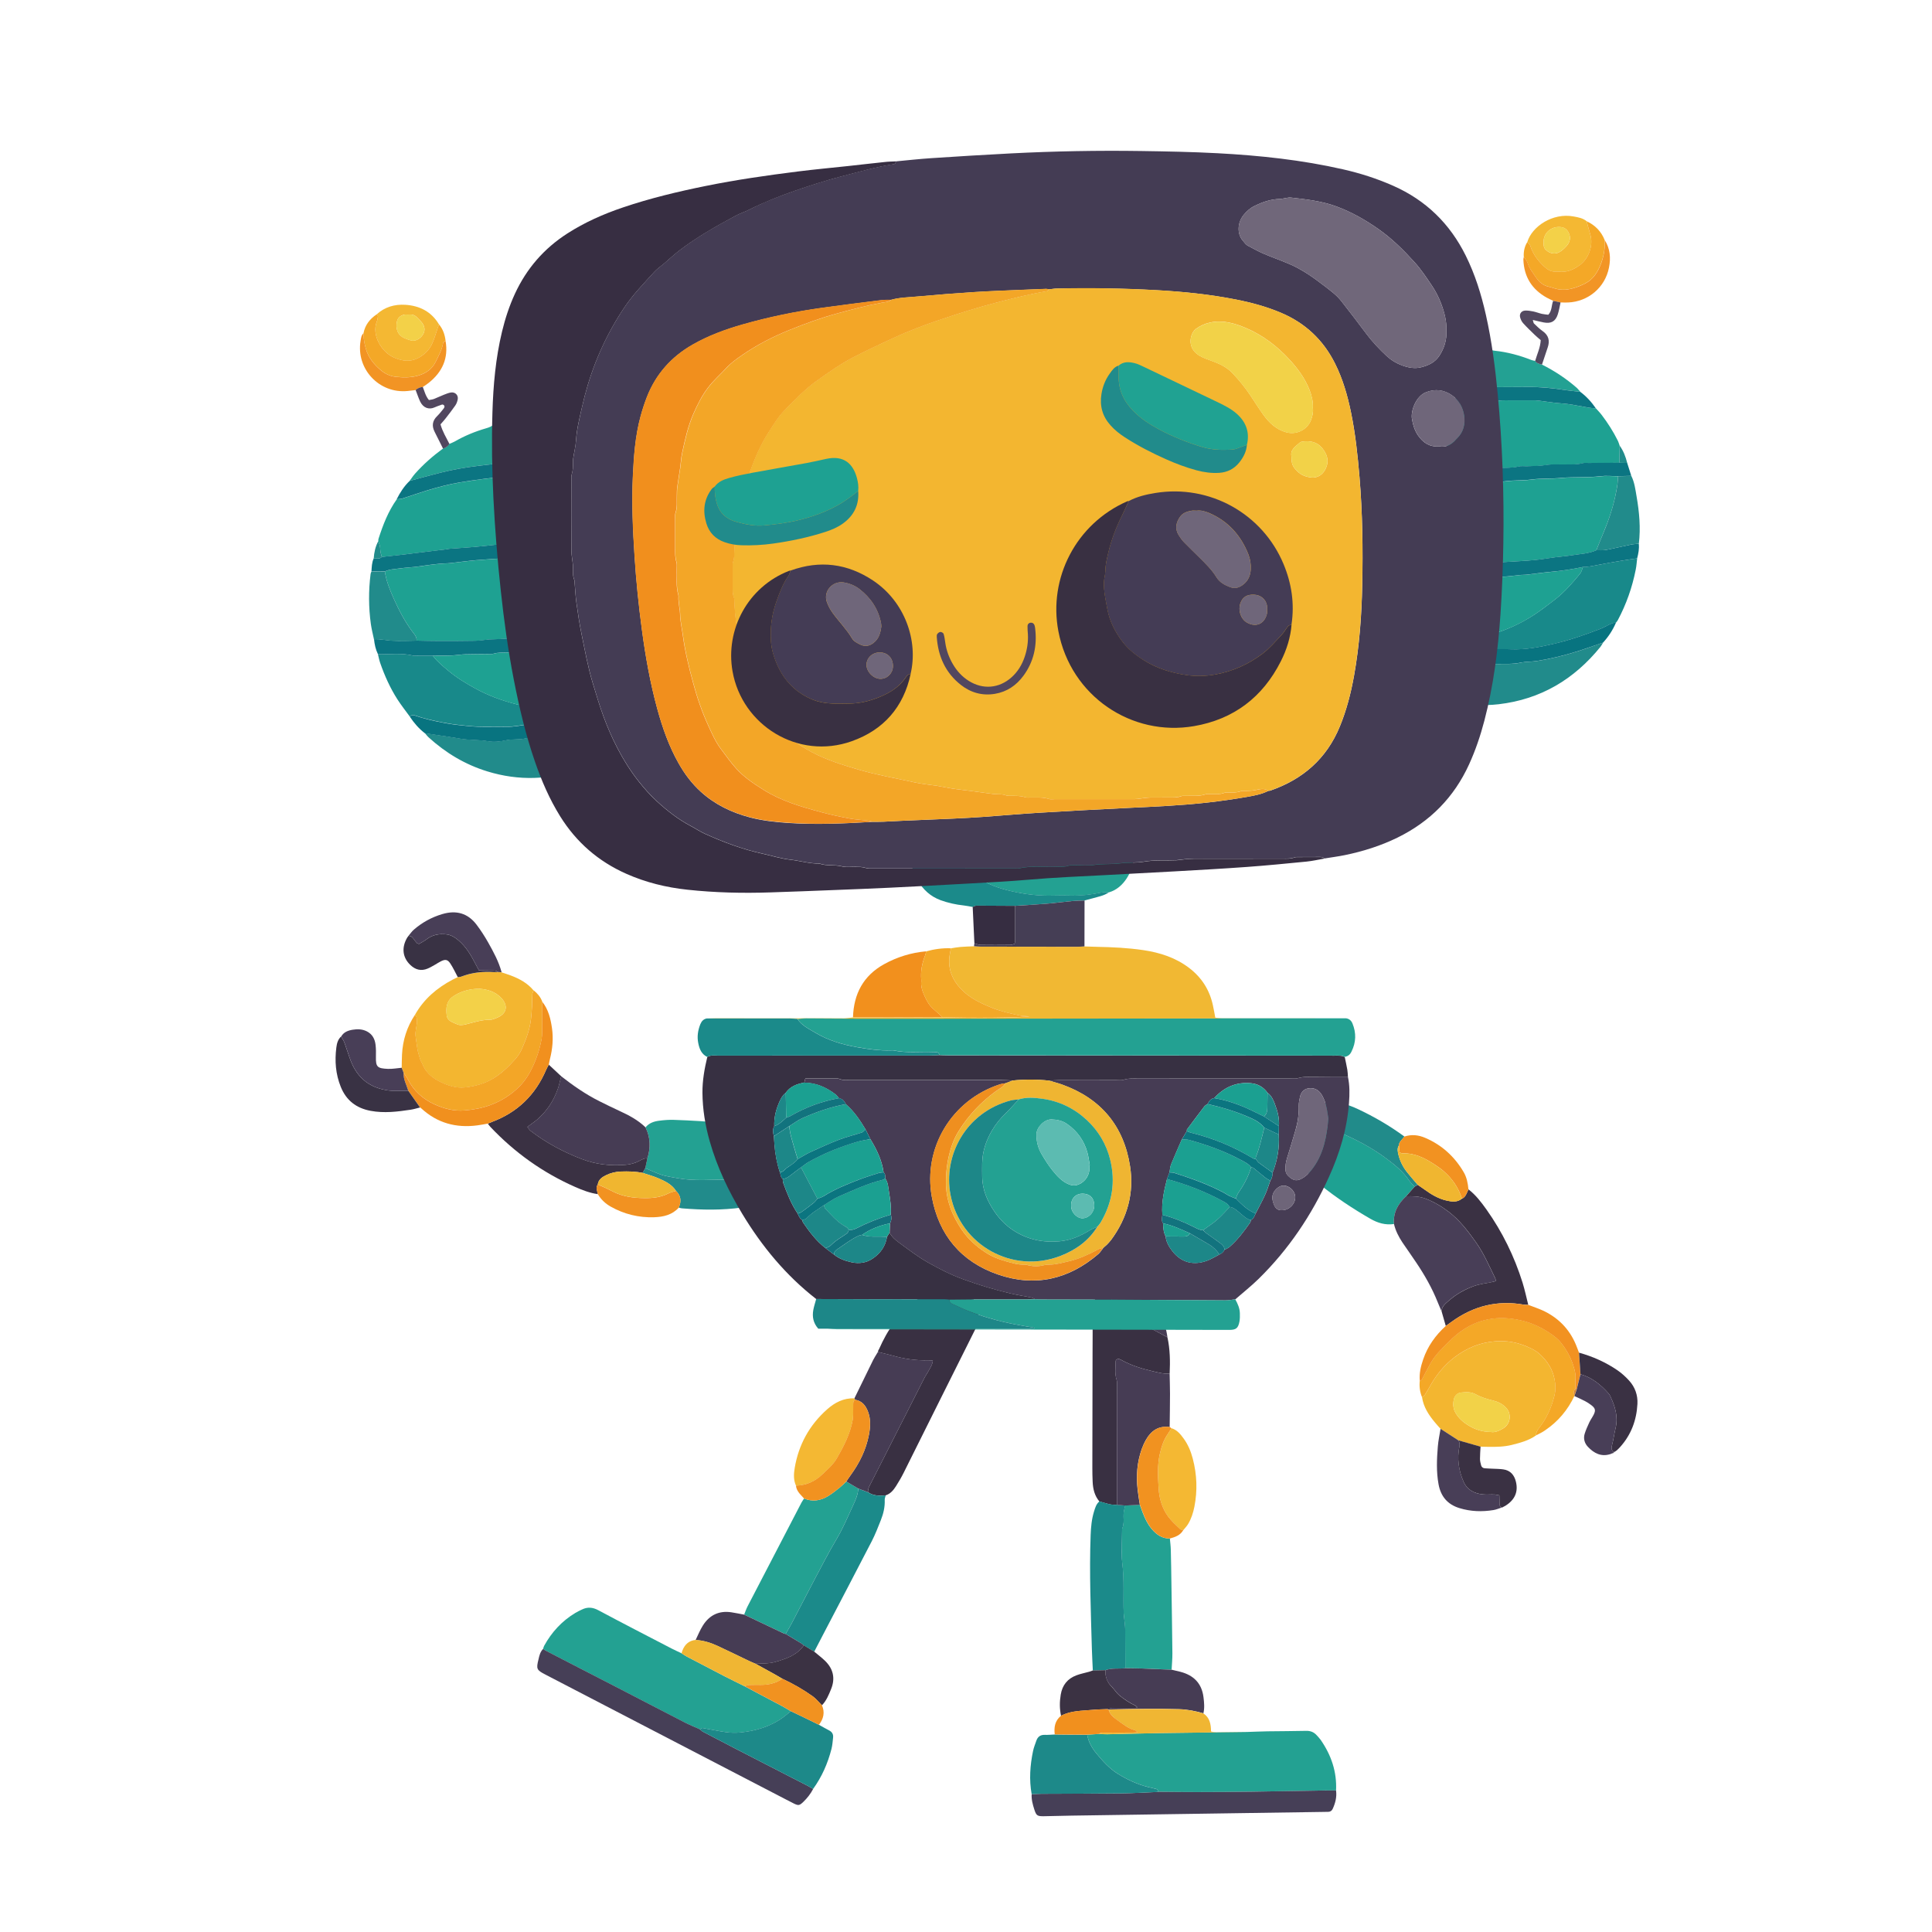 <?xml version="1.0" encoding="utf-8"?>
<!-- Generator: Adobe Illustrator 24.0.2, SVG Export Plug-In . SVG Version: 6.00 Build 0)  -->
<svg version="1.0" id="Layer_1" xmlns="http://www.w3.org/2000/svg"  x="0px" y="0px"
	 viewBox="0 0 453.54 453.54" enable-background="new 0 0 453.54 453.54" xml:space="preserve">
<g>
	<g>
		<path fill="#23A192" d="M292.76,406.58c1.6-0.05,3.2-0.12,4.8-0.15c3.01-0.05,6.03-0.03,9.04-0.11c1.06-0.03,1.87,0.31,2.54,1.08
			c0.29,0.34,0.62,0.65,0.88,1.02c2.48,3.58,3.84,7.5,3.62,11.9c-0.84,0-1.67-0.02-2.51-0.01c-5.73,0.1-11.45,0.22-17.18,0.29
			c-4.31,0.06-8.63,0.08-12.94,0.09c-3.03,0.01-6.05-0.04-9.08-0.06c-0.06-0.33-0.19-0.61-0.56-0.69c-0.63-0.14-1.25-0.28-1.87-0.44
			c-2.52-0.64-4.85-1.72-7.04-3.08c-2-1.23-3.56-2.98-5.03-4.75c-1.05-1.27-1.93-2.73-2.2-4.44c0.92-0.06,1.84-0.12,2.76-0.18
			c0.64,0.03,1.28,0.08,1.93,0.07c4.31-0.09,8.63-0.22,12.94-0.29C279.49,406.73,286.12,406.67,292.76,406.58z"/>
		<path fill="#393042" d="M274.06,313.94c0.62,2.8,0.65,5.64,0.52,8.49c-1.44,0.15-2.81-0.26-4.17-0.58
			c-2.38-0.55-4.71-1.28-6.89-2.44c-0.43-0.23-0.89-0.6-1.44-0.24c-0.06,0.11-0.17,0.22-0.17,0.33c-0.02,1.47-0.26,2.95,0.22,4.41
			c0.14,0.41,0.1,0.89,0.1,1.34c0,9.34,0,18.68-0.01,28.02c-1.46,0.12-2.78-0.46-4.14-0.8c-1.13-1.34-1.51-2.95-1.58-4.65
			c-0.05-1.09-0.07-2.18-0.07-3.27c0.01-8.99,0.04-17.99,0.05-26.98c0.01-3.08,0.05-6.17-0.02-9.25c-0.04-1.95,0.54-3.64,1.65-5.2
			c0.1-0.11,0.2-0.23,0.3-0.34c0,0,0.04-0.04,0.04-0.04c0.12-0.11,0.23-0.23,0.35-0.34l0.04-0.03c0.23-0.16,0.45-0.31,0.68-0.47
			l-0.01,0.01c0.27-0.12,0.54-0.25,0.8-0.37l-0.01,0c0.12,0.04,0.24,0.09,0.37,0.13c0.14,1.39,0.33,2.78,0.4,4.18
			c0.04,0.88,0.4,1.45,1.13,1.85c1.34,0.74,2.67,1.51,4.04,2.21c1.65,0.86,3.33,1.65,4.98,2.5
			C272.16,312.9,273.11,313.43,274.06,313.94z"/>
		<path fill="#23A192" d="M274.63,361.18c0.08,0.89,0.2,1.79,0.22,2.68c0.07,2.57,0.1,5.14,0.14,7.7
			c0.08,5.52,0.18,11.04,0.23,16.56c0.01,1.28-0.11,2.56-0.18,3.84c-2.35-0.1-4.7-0.21-7.05-0.29c-1.27-0.04-2.55-0.04-3.82-0.06
			c-0.01-2.96-0.01-5.92-0.03-8.88c0-0.57-0.07-1.15-0.12-1.72c-0.07-0.76-0.2-1.52-0.24-2.28c-0.17-3.91,0.16-7.82-0.33-11.73
			c-0.31-2.47-0.06-5.01-0.06-7.52c0-0.26-0.01-0.53,0.08-0.76c0.36-0.87,0.31-1.77,0.27-2.67c-0.04-0.92,0.15-1.78,0.42-2.64
			c1.14-0.05,2.27-0.11,3.41-0.16c0.22,0.6,0.43,1.2,0.66,1.8c0.53,1.38,1.15,2.71,2.11,3.86
			C271.47,360.26,272.8,361.19,274.63,361.18z"/>
		<path fill="#463F57" d="M271.93,420.63c3.03,0.02,6.05,0.06,9.08,0.06c4.31-0.01,8.63-0.03,12.94-0.09
			c5.73-0.08,11.46-0.2,17.18-0.29c0.84-0.01,1.67,0,2.51,0.01c0.21,1.52-0.16,2.94-0.78,4.3c-0.2,0.44-0.55,0.71-1.05,0.71
			c-0.39,0.01-0.77,0.02-1.16,0.02c-19.69,0.29-39.39,0.58-59.08,0.87c-2.19,0.03-4.38,0.11-6.56,0.14
			c-1.51,0.02-1.75-0.16-2.21-1.61c-0.37-1.16-0.7-2.34-0.61-3.59c0.77-0.02,1.55-0.06,2.32-0.07c6.19-0.03,12.37-0.03,18.56-0.1
			c2.89-0.03,5.78-0.22,8.68-0.33C271.8,420.66,271.87,420.64,271.93,420.63z"/>
		<path fill="#1B8A8A" d="M264.18,353.42c-0.27,0.86-0.46,1.73-0.42,2.64c0.04,0.89,0.08,1.8-0.27,2.67
			c-0.09,0.23-0.08,0.51-0.08,0.76c0,2.51-0.26,5.05,0.06,7.52c0.5,3.92,0.16,7.83,0.33,11.73c0.03,0.76,0.17,1.52,0.24,2.28
			c0.05,0.57,0.12,1.15,0.12,1.72c0.02,2.96,0.02,5.92,0.03,8.88c-1.55,0.18-3.15-0.1-4.67,0.45c-0.99,0.03-1.99,0.05-2.98,0.08
			c-0.07-1.67-0.17-3.34-0.22-5.01c-0.24-8.93-0.63-17.87-0.29-26.81c0.07-1.87,0.24-3.72,0.8-5.52c0.27-0.85,0.5-1.74,1.25-2.35
			c1.37,0.33,2.69,0.91,4.14,0.79C262.87,353.32,263.53,353.37,264.18,353.42z"/>
		<path fill="#463C54" d="M264.18,353.42c-0.66-0.05-1.31-0.1-1.97-0.15c0-9.34,0.01-18.68,0.01-28.02c0-0.45,0.04-0.93-0.1-1.34
			c-0.48-1.46-0.24-2.93-0.22-4.41c0-0.11,0.11-0.22,0.17-0.33c0.55-0.35,1,0.01,1.44,0.24c2.18,1.16,4.51,1.89,6.89,2.44
			c1.37,0.32,2.74,0.73,4.17,0.58c0.03,1.59,0.09,3.17,0.09,4.76c0,2.61-0.05,5.22-0.08,7.82c-2.56-0.36-4.32,0.81-5.54,2.94
			c-0.41,0.72-0.76,1.48-1.04,2.26c-1.07,3.07-1.32,6.24-0.95,9.46c0.14,1.2,0.34,2.4,0.52,3.6
			C266.46,353.31,265.32,353.37,264.18,353.42z"/>
		<path fill="#1D8989" d="M271.93,420.63c-0.06,0.01-0.13,0.04-0.19,0.04c-2.89,0.12-5.78,0.3-8.68,0.33
			c-6.19,0.07-12.37,0.07-18.56,0.1c-0.77,0-1.55,0.04-2.32,0.07c-0.61-3.4-0.37-6.77,0.33-10.12c0.17-0.81,0.49-1.59,0.76-2.38
			c0.32-0.96,0.96-1.45,2.02-1.41c0.77,0.03,1.54-0.05,2.31-0.08c0.83,0.01,1.65,0.03,2.48,0.03c1.72,0.01,3.43,0.02,5.15,0.03
			c0.27,1.71,1.15,3.17,2.2,4.44c1.47,1.77,3.03,3.52,5.03,4.75c2.2,1.36,4.52,2.44,7.04,3.08c0.62,0.16,1.25,0.3,1.87,0.44
			C271.74,420.02,271.87,420.3,271.93,420.63z"/>
		<path fill="#463C54" d="M259.52,392.07c1.52-0.55,3.11-0.27,4.67-0.45c1.27,0.02,2.55,0.01,3.82,0.06c2.35,0.08,4.7,0.2,7.05,0.29
			c0.68,0.16,1.37,0.32,2.05,0.49c3.09,0.81,5,2.69,5.41,5.94c0.16,1.27,0.28,2.54-0.02,3.8c-1.85-0.53-3.72-0.91-5.66-0.97
			c-5.33-0.17-10.65-0.06-15.98,0.05c-0.19,0-0.38,0.05-0.57,0.08c-0.12-0.05-0.23-0.1-0.35-0.16c0.43-0.09,0.85-0.25,1.28-0.26
			c1.41-0.03,2.82-0.01,4.22-0.02c0.48,0,0.97,0.07,1.57-0.11c-0.24-0.21-0.35-0.37-0.5-0.44c-1.33-0.63-2.54-1.43-3.69-2.36
			c-0.72-0.59-1.14-1.36-1.77-1.98C259.94,394.98,259.38,393.64,259.52,392.07z"/>
		<path fill="#F4B833" d="M274.99,335.27c1.32,0.39,2.13,1.4,2.88,2.44c1.04,1.42,1.7,3.04,2.14,4.73c0.98,3.73,1.12,7.5,0.37,11.3
			c-0.28,1.4-0.72,2.75-1.44,3.98c-0.32,0.54-0.77,1-1.17,1.49c-0.24-0.07-0.56-0.07-0.72-0.23c-0.96-0.95-2-1.84-2.79-2.91
			c-1.45-1.95-2.13-4.29-2.27-6.65c-0.16-2.67-0.33-5.38,0.27-8.06c0.37-1.65,0.85-3.21,1.81-4.61
			C274.39,336.27,274.68,335.76,274.99,335.27z"/>
		<path fill="#F19220" d="M274.99,335.27c-0.31,0.49-0.59,0.99-0.92,1.47c-0.96,1.4-1.44,2.96-1.81,4.61
			c-0.6,2.68-0.43,5.39-0.27,8.06c0.14,2.36,0.82,4.7,2.27,6.65c0.79,1.07,1.83,1.97,2.79,2.91c0.16,0.16,0.48,0.15,0.72,0.23
			c-0.69,1.22-1.89,1.63-3.14,1.97c-1.82,0.01-3.15-0.92-4.26-2.26c-0.95-1.15-1.58-2.48-2.11-3.86c-0.23-0.6-0.44-1.2-0.66-1.8
			c-0.18-1.2-0.38-2.39-0.52-3.6c-0.38-3.22-0.13-6.39,0.95-9.46c0.27-0.78,0.63-1.54,1.04-2.26c1.22-2.13,2.98-3.3,5.54-2.94
			C274.72,335.1,274.85,335.19,274.99,335.27z"/>
		<path fill="#F0B633" d="M260.28,401.38c0.19-0.03,0.38-0.08,0.57-0.08c5.33-0.11,10.65-0.22,15.98-0.05
			c1.95,0.06,3.81,0.44,5.66,0.97c1.5,0.99,1.79,2.54,1.8,4.23c1.02,0.34,1.98,0.15,2.91,0.17c0.9,0.01,1.79-0.03,2.69-0.03
			c0.96-0.01,1.92,0,2.87,0c-6.64,0.08-13.27,0.15-19.91,0.25c-4.31,0.07-8.63,0.2-12.94,0.29c-0.64,0.01-1.28-0.05-1.93-0.07
			c0.42-0.4,0.96-0.3,1.46-0.3c2.18-0.02,4.37-0.02,6.55-0.03c0.29,0,0.57-0.03,1.07-0.05c-0.32-0.27-0.44-0.44-0.59-0.48
			c-1.6-0.42-2.86-1.45-4.15-2.37C261.49,403.21,260.54,402.54,260.28,401.38z"/>
		<path fill="#3B3243" d="M259.52,392.07c-0.13,1.57,0.43,2.9,1.52,3.98c0.63,0.62,1.05,1.39,1.77,1.98
			c1.16,0.94,2.36,1.73,3.69,2.36c0.15,0.07,0.26,0.22,0.5,0.44c-0.6,0.19-1.09,0.11-1.57,0.11c-1.41,0.01-2.82-0.01-4.22,0.02
			c-0.43,0.01-0.85,0.17-1.28,0.26c-1.14,0.05-2.29,0.05-3.42,0.17c-2.52,0.25-5.1,0.16-7.43,1.39c-0.36-1.65-0.35-3.3-0.07-4.97
			c0.37-2.23,1.6-3.75,3.69-4.53c0.95-0.36,1.97-0.55,2.96-0.83c0.3-0.08,0.59-0.2,0.89-0.31
			C257.53,392.13,258.52,392.1,259.52,392.07z"/>
		<path fill="#463C54" d="M274.06,313.94c-0.95-0.51-1.9-1.04-2.86-1.53c-1.66-0.84-3.33-1.64-4.98-2.5
			c-1.36-0.71-2.69-1.47-4.04-2.21c-0.73-0.4-1.09-0.98-1.13-1.85c-0.06-1.4-0.26-2.78-0.4-4.18c1.29-0.03,2.57-0.06,3.86-0.09
			c1.66,0.4,3.02,1.35,4.26,2.46C271.74,306.69,273.54,309.98,274.06,313.94z"/>
		<path fill="#F1901E" d="M249.07,402.78c2.33-1.24,4.91-1.15,7.43-1.39c1.14-0.11,2.28-0.11,3.42-0.17
			c0.12,0.05,0.23,0.11,0.35,0.16c0.27,1.16,1.21,1.83,2.06,2.44c1.29,0.93,2.55,1.96,4.15,2.37c0.15,0.04,0.27,0.21,0.59,0.48
			c-0.5,0.02-0.79,0.05-1.07,0.05c-2.18,0.01-4.37,0.01-6.55,0.03c-0.5,0-1.04-0.1-1.46,0.3c-0.92,0.06-1.84,0.12-2.76,0.17
			c-1.72-0.01-3.43-0.01-5.15-0.03c-0.83-0.01-1.65-0.02-2.48-0.03C247.4,405.48,247.64,403.93,249.07,402.78z"/>
		<path fill="#825E65" d="M264.52,301.58c-1.29,0.03-2.57,0.06-3.86,0.09c-0.12-0.04-0.24-0.09-0.37-0.13
			C261.7,300.87,263.11,300.92,264.52,301.58z"/>
		<path fill="#825E65" d="M259.51,301.9c-0.23,0.16-0.45,0.31-0.68,0.47C259.05,302.21,259.28,302.06,259.51,301.9z"/>
		<path fill="#825E65" d="M260.3,301.54c-0.27,0.12-0.54,0.25-0.8,0.37C259.66,301.56,259.95,301.48,260.3,301.54z"/>
		<path fill="#825E65" d="M258.4,302.79c-0.1,0.11-0.2,0.23-0.3,0.34C258.2,303.01,258.3,302.9,258.4,302.79z"/>
		<path fill="#825E65" d="M258.79,302.4c-0.12,0.11-0.23,0.23-0.35,0.34C258.56,302.63,258.67,302.52,258.79,302.4z"/>
	</g>
	<g>
		<path fill="#23A192" d="M127.49,387.09c0.08-0.24,0.12-0.5,0.24-0.72c1.77-3.22,4.18-5.84,7.34-7.74c0.49-0.3,1.02-0.54,1.54-0.79
			c1.31-0.64,2.51-0.55,3.84,0.16c5.72,3.06,11.5,6.03,17.26,9.02c0.74,0.38,1.51,0.72,2.26,1.08c0.43,0.27,0.85,0.57,1.3,0.81
			c2.96,1.55,5.91,3.1,8.88,4.63c1.54,0.79,3.1,1.54,4.64,2.31c2.96,1.57,5.92,3.13,8.87,4.7c0.67,0.36,1.32,0.77,1.98,1.16
			c-0.6,0.48-1.17,0.99-1.79,1.44c-3.04,2.21-6.51,3.22-10.2,3.57c-1.08,0.1-2.19,0.06-3.26-0.09c-1.83-0.26-3.63-0.67-5.45-0.97
			c-0.19-0.03-0.43,0.2-0.64,0.31c-1.22-0.56-2.47-1.06-3.67-1.67c-4.97-2.55-9.92-5.14-14.88-7.7c-5.82-3.01-11.64-6-17.46-9
			C128.02,387.44,127.76,387.25,127.49,387.09z"/>
		<path fill="#393042" d="M228.53,305.03c0.71,0.55,1,1.37,1.09,2.18c0.18,1.59,0.17,3.16-0.6,4.69
			c-5.65,11.26-11.24,22.54-16.87,33.81c-0.54,1.09-1.17,2.15-1.82,3.18c-0.59,0.93-1.29,1.77-2.4,2.14
			c-1.45,0.14-2.89,0.15-4.16-0.73c-0.07-0.89,0.42-1.6,0.79-2.34c4.16-8.2,8.32-16.39,12.49-24.58c0.23-0.46,0.55-0.86,0.79-1.32
			c0.44-0.83,1.04-1.61,1.14-2.66c-0.4-0.02-0.71-0.07-1.03-0.06c-2.91,0.08-5.74-0.34-8.53-1.13c-1.11-0.31-2.23-0.56-3.35-0.84
			c0.04-0.12,0.08-0.24,0.12-0.37c0.06-0.11,0.12-0.21,0.18-0.32c0.98-2.21,2.12-4.34,3.6-6.26c0.11-0.15,0.23-0.3,0.34-0.45
			c0.07-0.1,0.14-0.2,0.2-0.3c3.09,0,6.19-0.01,9.28-0.01c1.41,0,2.81-0.02,4.21-0.33c0.84-0.19,1.4-0.49,1.83-1.21
			c0.5-0.82,1.07-1.6,1.58-2.42C227.7,305.29,228.03,305.05,228.53,305.03z"/>
		<path fill="#23A192" d="M174.69,379.03c0.27-0.65,0.49-1.33,0.81-1.95c4.2-8.11,8.42-16.22,12.64-24.33
			c0.18-0.34,0.41-0.65,0.62-0.97c2.01,0.83,3.92,0.5,5.71-0.61c0.92-0.57,1.78-1.26,2.63-1.94c0.55-0.44,1.04-0.95,1.56-1.44
			c0.94,0.55,1.89,1.1,2.83,1.66c-0.09,1.37-0.62,2.62-1.18,3.83c-1.27,2.73-2.42,5.5-3.97,8.1c-1.8,3.02-3.41,6.16-5.06,9.28
			c-1.83,3.45-3.61,6.94-5.42,10.4c-0.45,0.85-0.95,1.67-1.43,2.5c-0.13-0.03-0.26-0.03-0.37-0.08
			C180.94,382,177.82,380.52,174.69,379.03z"/>
		<path fill="#463F57" d="M127.49,387.09c0.27,0.17,0.53,0.35,0.81,0.5c5.82,3,11.64,6,17.46,9c4.96,2.56,9.91,5.15,14.88,7.7
			c1.19,0.61,2.44,1.12,3.67,1.67c0.25,0.19,0.47,0.43,0.74,0.58c2.62,1.38,5.24,2.74,7.87,4.1c5.6,2.89,11.2,5.76,16.8,8.64
			c0.4,0.21,0.78,0.45,1.17,0.67c-0.6,1.16-1.39,2.16-2.32,3.06c-0.89,0.85-1.14,0.89-2.21,0.37c-0.58-0.28-1.15-0.58-1.72-0.88
			c-18.86-9.79-37.72-19.58-56.57-29.37c-2.1-1.09-2.23-1.31-1.65-3.62C126.61,388.65,126.82,387.76,127.49,387.09z"/>
		<path fill="#1B8A8A" d="M184.43,383.57c0.48-0.83,0.98-1.65,1.43-2.5c1.82-3.46,3.59-6.95,5.42-10.4
			c1.65-3.11,3.26-6.25,5.06-9.28c1.55-2.6,2.71-5.38,3.97-8.1c0.56-1.21,1.1-2.46,1.18-3.83c0.76,0.28,1.52,0.57,2.27,0.85
			c1.28,0.87,2.71,0.87,4.16,0.73c-0.08,0.36-0.25,0.73-0.23,1.09c0.07,1.64-0.31,3.2-0.9,4.7c-0.66,1.67-1.31,3.35-2.13,4.95
			c-3.8,7.36-7.65,14.69-11.48,22.03c-0.68,1.31-1.36,2.62-2.04,3.93c-0.82-0.5-1.63-0.99-2.45-1.49c-0.25-0.19-0.48-0.4-0.74-0.56
			C186.79,384.97,185.61,384.27,184.43,383.57z"/>
		<path fill="#463C54" d="M203.77,350.3c-0.76-0.28-1.52-0.57-2.27-0.85c-0.94-0.55-1.89-1.1-2.83-1.66
			c0.32-0.48,0.63-0.96,0.97-1.42c2.12-2.89,3.68-6.05,4.35-9.58c0.34-1.78,0.45-3.59-0.2-5.34c-0.54-1.45-1.4-2.61-3.08-2.86
			c-0.03-0.12-0.07-0.23-0.13-0.34c1.46-2.99,2.92-5.99,4.39-8.98c0.25-0.51,0.58-0.99,0.87-1.49c0.09-0.14,0.17-0.29,0.26-0.43
			l-0.02,0.01c1.12,0.28,2.24,0.53,3.35,0.84c2.79,0.79,5.63,1.21,8.53,1.13c0.32-0.01,0.63,0.04,1.03,0.06
			c-0.1,1.06-0.7,1.83-1.14,2.66c-0.24,0.45-0.56,0.86-0.79,1.32c-4.17,8.19-8.33,16.38-12.49,24.58
			C204.19,348.7,203.7,349.41,203.77,350.3z"/>
		<path fill="#1D8989" d="M190.88,419.95c-0.39-0.22-0.77-0.46-1.17-0.67c-5.6-2.88-11.2-5.76-16.8-8.64
			c-2.63-1.35-5.25-2.72-7.87-4.1c-0.27-0.14-0.49-0.38-0.74-0.58c0.22-0.11,0.45-0.34,0.64-0.31c1.82,0.31,3.62,0.71,5.45,0.97
			c1.07,0.15,2.19,0.19,3.26,0.09c3.68-0.35,7.16-1.36,10.2-3.57c0.62-0.45,1.19-0.96,1.79-1.44c0.85,0.4,1.7,0.8,2.55,1.21
			c1.36,0.66,2.71,1.33,4.06,1.99c0.78,0.43,1.56,0.89,2.36,1.3c0.72,0.36,1.05,0.92,0.96,1.71c-0.1,0.89-0.16,1.8-0.38,2.66
			C194.32,413.95,192.94,417.11,190.88,419.95z"/>
		<path fill="#463C54" d="M184.43,383.57c1.18,0.7,2.36,1.4,3.53,2.12c0.26,0.16,0.49,0.37,0.74,0.56c-1.6,2.31-4.08,3.13-6.61,3.87
			c-1.55,0.45-3.15,0.38-4.74,0.45c-0.53-0.23-1.06-0.44-1.58-0.69c-2.43-1.16-4.85-2.36-7.3-3.49c-1.64-0.76-3.35-1.3-5.17-1.4
			c0.56-1.14,1.03-2.34,1.71-3.41c1.54-2.44,3.79-3.53,6.69-3.09c1.01,0.15,2,0.37,3,0.55c3.12,1.49,6.24,2.97,9.36,4.45
			C184.17,383.54,184.31,383.54,184.43,383.57z"/>
		<path fill="#F4B833" d="M200.58,328.26c0.06,0.1,0.11,0.22,0.13,0.34c-0.51,0.35-0.4,0.9-0.41,1.4c-0.04,1.15,0.06,2.32-0.14,3.44
			c-0.58,3.19-2.07,6.03-3.65,8.82c-0.87,1.53-2.2,2.66-3.45,3.85c-1.72,1.64-3.78,2.59-6.2,2.65c-0.62-1.35-0.53-2.78-0.3-4.17
			c0.92-5.45,3.45-10.04,7.58-13.72C195.96,329.25,198.04,328.16,200.58,328.26z"/>
		<path fill="#F19220" d="M186.85,348.75c2.42-0.06,4.48-1,6.2-2.65c1.25-1.19,2.58-2.32,3.45-3.85c1.59-2.79,3.07-5.63,3.65-8.82
			c0.2-1.12,0.1-2.29,0.14-3.44c0.02-0.5-0.1-1.04,0.41-1.4c1.68,0.25,2.54,1.41,3.08,2.86c0.64,1.75,0.54,3.56,0.2,5.34
			c-0.67,3.54-2.22,6.69-4.35,9.58c-0.34,0.46-0.65,0.95-0.97,1.42c-0.52,0.48-1,1-1.56,1.44c-0.85,0.68-1.71,1.37-2.63,1.94
			c-1.79,1.11-3.7,1.43-5.71,0.61C187.97,350.88,186.98,350.09,186.85,348.75z"/>
		<path fill="#3B3243" d="M177.35,390.56c1.59-0.07,3.19,0,4.74-0.45c2.53-0.74,5.01-1.56,6.61-3.87c0.82,0.5,1.63,0.99,2.45,1.49
			c0.83,0.7,1.71,1.36,2.49,2.11c1.95,1.88,2.5,4.12,1.46,6.67c-0.55,1.36-1.1,2.73-2.15,3.81c-0.72-0.71-1.36-1.54-2.18-2.12
			c-2.24-1.59-4.62-2.95-7.11-4.11c-0.6-0.35-1.2-0.71-1.81-1.05C180.35,392.21,178.85,391.38,177.35,390.56z"/>
		<path fill="#F0B633" d="M177.35,390.56c1.5,0.83,3,1.65,4.5,2.48c0.61,0.34,1.21,0.7,1.81,1.05c-1.53,1.07-3.25,1.45-5.09,1.45
			c-0.9,0-1.8-0.03-2.7,0.02c-0.36,0.02-0.71,0.19-1.07,0.29c-1.55-0.77-3.11-1.52-4.64-2.31c-2.97-1.53-5.92-3.08-8.88-4.63
			c-0.45-0.24-0.87-0.54-1.3-0.81c0.08-0.24,0.15-0.48,0.25-0.71c0.56-1.39,1.53-2.27,3.08-2.41c1.82,0.11,3.54,0.64,5.17,1.4
			c2.45,1.13,4.86,2.33,7.3,3.49C176.29,390.12,176.82,390.33,177.35,390.56z"/>
		<path fill="#463C54" d="M228.53,305.03c-0.49,0.02-0.83,0.26-1.09,0.68c-0.51,0.82-1.08,1.59-1.58,2.42
			c-0.43,0.71-0.99,1.02-1.83,1.21c-1.4,0.31-2.8,0.33-4.21,0.33c-3.09,0.01-6.19,0.01-9.28,0.01c2.74-4.03,6.59-6.24,11.36-6.87
			c2.23-0.29,4.38,0.11,6.18,1.62C228.26,304.59,228.38,304.83,228.53,305.03z"/>
		<path fill="#F19220" d="M174.8,395.84c0.36-0.1,0.71-0.28,1.07-0.29c0.9-0.04,1.8-0.02,2.7-0.02c1.84,0.01,3.56-0.38,5.09-1.45
			c2.49,1.15,4.88,2.52,7.11,4.11c0.82,0.58,1.46,1.41,2.18,2.12c0.75,1.68,0.37,3.19-0.7,4.59c-1.35-0.66-2.71-1.33-4.06-1.99
			c-0.85-0.41-1.7-0.81-2.55-1.21c-0.66-0.39-1.31-0.8-1.98-1.16C180.71,398.97,177.75,397.41,174.8,395.84z"/>
		<path fill="#463C54" d="M210.33,309.99c-0.11,0.15-0.23,0.3-0.34,0.45C210.1,310.28,210.21,310.14,210.33,309.99z"/>
		<path fill="#463C54" d="M206.38,316.7c-0.06,0.11-0.12,0.21-0.18,0.32C206.26,316.91,206.32,316.8,206.38,316.7z"/>
		<path fill="#393042" d="M206.1,317.36c-0.09,0.14-0.17,0.29-0.26,0.43C205.92,317.65,206.01,317.51,206.1,317.36z"/>
	</g>
	<g>
		<path fill="#F3B630" d="M97.41,238.24c2.07-3.7,5.15-6.32,8.85-8.27c0.4-0.21,0.8-0.39,1.21-0.59c0.25-0.03,0.52,0,0.75-0.09
			c2.53-0.98,5.15-1.27,7.84-1.08c0.25,0.02,0.51-0.01,0.76-0.02c0.31,0.02,0.63,0.04,0.94,0.07c0.72,0.25,1.45,0.47,2.16,0.74
			c2.05,0.77,3.93,1.8,5.35,3.52c-0.11,0.29-0.3,0.58-0.3,0.88c-0.05,1.99-0.09,3.96-0.34,5.95c-0.29,2.41-1.12,4.6-2.07,6.77
			c-0.38,0.87-0.9,1.73-1.53,2.44c-2.1,2.37-4.37,4.52-7.43,5.69c-1.46,0.55-2.95,0.89-4.47,1.04c-2.03,0.21-3.95-0.41-5.75-1.29
			c-1.9-0.93-3.47-2.2-4.25-4.26c-0.14-0.36-0.39-0.68-0.5-1.04c-0.28-0.98-0.62-1.96-0.73-2.97c-0.09-0.9-0.28-1.77-0.36-2.65
			c-0.08-0.93,0.22-1.89,0.31-2.84c0.04-0.44,0.03-0.91-0.05-1.35C97.78,238.64,97.55,238.44,97.41,238.24z M112.74,232.13
			c-2.86-0.1-5.06,0.9-6.34,1.76c-1.62,1.09-1.75,2.76-1.53,4.49c0.17,1.32,1.39,1.58,2.36,2.04c0.66,0.32,1.38,0.23,2.08,0.06
			c1.87-0.45,3.68-1.11,5.66-1.08c0.61,0.01,1.25-0.29,1.84-0.54c2.14-0.92,2.51-2.76,0.96-4.48
			C116.22,232.66,114.17,232.25,112.74,232.13z"/>
		<path fill="#23A192" d="M151.54,264.65c0.82-1.02,1.98-1.41,3.2-1.56c1.14-0.15,2.31-0.24,3.46-0.2
			c4.04,0.15,8.09,0.31,12.09,0.93c1.66,0.26,3.28,0.63,4.84,1.25c2.08,0.82,3.84,2.08,5.08,3.97c1.28,1.94,1.97,4.03,1.61,6.38
			c-0.95,0.13-1.89,0.27-2.84,0.4c-1.01,0.15-2.02,0.3-3.03,0.44c-1.64,0.23-3.28,0.65-4.92,0.65c-3.97-0.02-7.95,0.4-11.9-0.32
			c-1.45-0.26-2.91-0.45-4.29-0.96c-1.14-0.42-2.24-0.94-3.36-1.41c0.16-0.76,0.33-1.52,0.49-2.29
			C152.77,269.45,152.69,267.02,151.54,264.65z"/>
		<path fill="#463C54" d="M151.54,264.65c1.15,2.37,1.23,4.8,0.43,7.28c-0.76-0.08-1.36,0.32-1.99,0.64
			c-0.98,0.51-2.06,0.78-3.13,0.87c-3.5,0.29-6.95-0.08-10.23-1.33c-4.34-1.66-8.41-3.83-12.11-6.67c-0.28-0.21-0.45-0.57-0.71-0.91
			c0.87-0.65,1.68-1.17,2.39-1.8c2.22-1.94,3.79-4.35,4.76-7.13c0.33-0.96,0.52-1.97,0.78-2.95c2.84,2.21,5.77,4.26,9,5.87
			c1.55,0.77,3.1,1.54,4.67,2.26C147.63,261.8,149.77,262.93,151.54,264.65z"/>
		<path fill="#3A3143" d="M131.74,252.65c-0.26,0.99-0.45,2-0.78,2.95c-0.97,2.78-2.54,5.18-4.76,7.13
			c-0.72,0.63-1.52,1.15-2.39,1.8c0.26,0.34,0.43,0.7,0.71,0.91c3.69,2.84,7.77,5.01,12.11,6.67c3.28,1.25,6.73,1.63,10.23,1.33
			c1.08-0.09,2.15-0.36,3.13-0.87c0.62-0.33,1.23-0.72,1.99-0.64c-0.16,0.76-0.33,1.52-0.49,2.29c-0.2,0.37-0.41,0.75-0.61,1.12
			c-1.69-0.35-3.4-0.38-5.12-0.32c-1.22,0.04-2.4,0.32-3.49,0.86c-0.92,0.45-1.78,1.02-1.94,2.17c-0.55,0.77-0.13,1.52,0.03,2.28
			c-1.86-0.26-3.59-0.92-5.29-1.67c-7.61-3.35-14.25-8.08-19.96-14.13c-0.22-0.23-0.39-0.5-0.59-0.75c0.29-0.13,0.58-0.26,0.88-0.37
			c6.06-2.24,10.3-6.37,12.82-12.3c0.17-0.41,0.41-0.78,0.61-1.18C129.79,250.84,130.77,251.74,131.74,252.65z"/>
		<path fill="#F3A627" d="M97.41,238.24c0.14,0.21,0.37,0.4,0.4,0.62c0.07,0.44,0.09,0.9,0.05,1.35c-0.09,0.95-0.38,1.91-0.31,2.84
			c0.07,0.88,0.26,1.76,0.36,2.65c0.1,1,0.44,1.99,0.73,2.97c0.1,0.37,0.36,0.68,0.5,1.04c0.78,2.06,2.35,3.34,4.25,4.26
			c1.81,0.88,3.72,1.5,5.75,1.29c1.52-0.15,3.01-0.49,4.47-1.04c3.06-1.16,5.33-3.31,7.43-5.69c0.63-0.71,1.15-1.57,1.53-2.44
			c0.95-2.17,1.77-4.36,2.07-6.77c0.24-1.99,0.29-3.96,0.34-5.95c0.01-0.29,0.2-0.58,0.3-0.88c0.89,0.72,1.62,1.56,2.02,2.66
			c0,2.32,0,4.64-0.02,6.95c0,0.58-0.02,1.16-0.12,1.72c-0.31,1.71-0.77,3.38-1.41,4.99c-0.9,2.28-2.01,4.42-3.78,6.21
			c-1.99,2.01-4.29,3.45-6.92,4.41c-1.94,0.71-3.97,1.07-6,1.24c-2.48,0.21-4.86-0.44-7.09-1.45c-2.69-1.23-4.83-3.14-6.2-5.83
			c-0.29-0.56-0.68-1.06-1.02-1.59c-0.15-0.38-0.29-0.77-0.44-1.15c0.02-1.02,0.02-2.05,0.07-3.07
			C94.54,244.2,95.52,241.07,97.41,238.24z"/>
		<path fill="#F1901E" d="M94.73,251.81c0.34,0.53,0.74,1.03,1.02,1.59c1.37,2.69,3.51,4.6,6.2,5.83c2.23,1.02,4.61,1.66,7.09,1.45
			c2.04-0.17,4.07-0.53,6-1.24c2.63-0.96,4.93-2.4,6.92-4.41c1.77-1.79,2.87-3.92,3.78-6.21c0.64-1.61,1.1-3.28,1.41-4.99
			c0.1-0.56,0.12-1.15,0.12-1.72c0.02-2.32,0.01-4.64,0.02-6.95c1.46,1.82,1.97,3.99,2.29,6.21c0.35,2.44,0.13,4.86-0.48,7.24
			c-0.11,0.43-0.18,0.87-0.27,1.31c-0.21,0.39-0.44,0.77-0.61,1.18c-2.52,5.93-6.76,10.06-12.82,12.3c-0.3,0.11-0.59,0.25-0.88,0.37
			c-0.82,0.14-1.63,0.3-2.46,0.41c-4.97,0.66-9.4-0.53-13.14-3.97c-0.09-0.09-0.2-0.16-0.3-0.24c-0.92-1.3-1.84-2.61-2.75-3.91
			C95.43,254.66,94.65,253.35,94.73,251.81z"/>
		<path fill="#218B8B" d="M150.87,275.34c0.2-0.37,0.41-0.75,0.61-1.12c1.12,0.47,2.22,0.99,3.36,1.41c1.38,0.51,2.84,0.7,4.29,0.96
			c3.96,0.72,7.94,0.3,11.9,0.32c1.64,0.01,3.28-0.42,4.92-0.65c1.01-0.14,2.02-0.3,3.03-0.44c0.95-0.14,1.89-0.27,2.84-0.4
			c-0.09,3.5-1.85,5.9-4.98,7.31c-0.81,0.36-1.7,0.59-2.58,0.72c-4.71,0.68-9.44,0.6-14.18,0.21c-0.25-0.02-0.5-0.11-0.75-0.17
			c0.66-1.45,0.55-2.78-0.65-3.94c-0.95-1.49-2.48-2.22-4-2.89C153.46,276.12,152.15,275.77,150.87,275.34z"/>
		<path fill="#393244" d="M95.86,256.07c0.92,1.3,1.84,2.61,2.75,3.91c-0.74,0.18-1.48,0.42-2.23,0.53
			c-3.11,0.47-6.22,0.85-9.38,0.26c-3.37-0.63-5.71-2.44-7-5.62c-1.21-2.99-1.45-6.1-1.04-9.26c0.12-0.94,0.36-1.89,1.13-2.58
			c0.26,0.5,0.59,0.97,0.78,1.49c0.51,1.38,0.92,2.79,1.44,4.16c1.31,3.42,3.62,5.79,7.26,6.71c1.12,0.28,2.24,0.46,3.4,0.41
			C93.94,256.04,94.9,256.07,95.86,256.07z"/>
		<path fill="#483E57" d="M117.75,228.24c-0.31-0.02-0.63-0.04-0.94-0.07c-0.35-0.39-0.81-0.32-1.26-0.33
			c-1.02-0.01-2.05-0.02-3.12-0.04c-0.37-0.69-0.7-1.31-1.02-1.93c-0.99-1.89-2.09-3.68-3.74-5.09c-0.85-0.73-1.77-1.32-2.89-1.44
			c-1.64-0.18-3.19,0.06-4.57,1.11c-0.6,0.46-1.29,0.8-1.85,1.14c-0.28-0.12-0.43-0.13-0.5-0.22c-0.29-0.34-0.59-0.68-0.83-1.05
			c-0.27-0.41-0.64-0.62-1.12-0.65c0.41-0.48,0.76-1.02,1.24-1.43c1.96-1.7,4.19-2.92,6.69-3.66c3.24-0.96,5.97-0.23,8.03,2.49
			c1,1.32,1.91,2.73,2.73,4.18C115.86,223.49,117.09,225.74,117.75,228.24z"/>
		<path fill="#393244" d="M95.91,219.68c0.48,0.04,0.84,0.24,1.12,0.65c0.25,0.37,0.54,0.71,0.83,1.05c0.07,0.09,0.23,0.1,0.5,0.22
			c0.56-0.34,1.25-0.69,1.85-1.14c1.37-1.04,2.93-1.29,4.57-1.11c1.11,0.12,2.04,0.71,2.89,1.44c1.65,1.41,2.75,3.21,3.74,5.09
			c0.33,0.62,0.66,1.24,1.02,1.93c1.08,0.01,2.1,0.02,3.12,0.04c0.45,0.01,0.91-0.06,1.26,0.33c-0.25,0.01-0.51,0.04-0.76,0.02
			c-2.69-0.19-5.31,0.1-7.84,1.08c-0.23,0.09-0.5,0.06-0.75,0.09c-0.58-1.07-1.08-2.18-1.75-3.19c-0.61-0.93-1.16-1.02-2.14-0.55
			c-0.52,0.25-0.99,0.58-1.49,0.86c-0.56,0.31-1.11,0.65-1.7,0.89c-1.53,0.64-2.88,0.27-4.05-0.85c-1.85-1.76-2.11-4.1-0.73-6.44
			C95.71,219.97,95.81,219.83,95.91,219.68L95.91,219.68z"/>
		<path fill="#483E57" d="M95.86,256.07c-0.96,0-1.92-0.03-2.88,0.01c-1.16,0.05-2.28-0.12-3.4-0.41c-3.64-0.92-5.95-3.29-7.26-6.71
			c-0.52-1.37-0.93-2.78-1.44-4.16c-0.19-0.52-0.52-1-0.78-1.49c0.6-1.03,1.6-1.4,2.7-1.58c1.16-0.19,2.3-0.15,3.37,0.41
			c1.25,0.66,1.83,1.77,1.99,3.1c0.12,0.95,0.11,1.92,0.09,2.88c-0.06,2.38,0.38,2.69,2.8,2.8c1.08,0.05,2.17-0.17,3.25-0.26
			c0.15,0.38,0.29,0.77,0.44,1.15C94.65,253.35,95.43,254.66,95.86,256.07z"/>
		<path fill="#F29221" d="M158.69,279.56c1.2,1.15,1.3,2.48,0.65,3.94c-1.55,1.71-3.62,2.18-5.78,2.25
			c-3.61,0.12-7.02-0.71-10.19-2.49c-1.26-0.71-2.28-1.67-3.02-2.92c-0.16-0.76-0.58-1.51-0.03-2.28c0.58,0.25,1.16,0.49,1.74,0.76
			c0.92,0.43,1.81,0.93,2.74,1.32c2.34,0.97,4.8,1.15,7.3,1.11c1.69-0.03,3.28-0.32,4.79-1.08
			C157.45,279.88,158.09,279.75,158.69,279.56z"/>
		<path fill="#483E57" d="M95.91,219.69c-0.1,0.14-0.2,0.28-0.3,0.41C95.71,219.97,95.81,219.83,95.91,219.69z"/>
		<path fill="#F3D148" d="M112.74,232.13c1.42,0.12,3.47,0.53,5.02,2.24c1.56,1.73,1.18,3.57-0.96,4.48
			c-0.59,0.25-1.23,0.55-1.84,0.54c-1.97-0.03-3.79,0.63-5.66,1.08c-0.7,0.17-1.42,0.26-2.08-0.06c-0.96-0.46-2.19-0.72-2.36-2.04
			c-0.22-1.72-0.09-3.4,1.53-4.49C107.68,233.03,109.88,232.02,112.74,232.13z"/>
		<path fill="#F0B630" d="M158.69,279.56c-0.6,0.2-1.24,0.32-1.8,0.6c-1.52,0.76-3.11,1.05-4.79,1.08c-2.51,0.04-4.97-0.14-7.3-1.11
			c-0.93-0.39-1.82-0.89-2.74-1.32c-0.57-0.27-1.16-0.51-1.74-0.76c0.16-1.16,1.03-1.72,1.94-2.17c1.09-0.54,2.27-0.82,3.49-0.86
			c1.72-0.06,3.43-0.03,5.12,0.32c1.28,0.43,2.6,0.78,3.83,1.32C156.22,277.34,157.74,278.06,158.69,279.56z"/>
	</g>
	<g>
		<path fill="#F3B630" d="M338.17,335.42c-0.46-0.52-0.93-1.03-1.37-1.57c-1.43-1.72-2.63-3.56-2.97-5.83
			c0.24-0.21,0.54-0.37,0.7-0.63c0.52-0.81,0.98-1.66,1.46-2.49c1.64-2.81,3.76-5.18,6.47-7c3.01-2.02,6.3-3.09,9.97-3.07
			c2.11,0.01,4.06,0.46,5.98,1.26c1.13,0.47,2.21,1,3.12,1.86c1.73,1.63,2.95,3.49,3.41,5.89c0.25,1.3,0.28,2.5-0.04,3.79
			c-0.68,2.79-1.82,5.33-3.6,7.59c-0.4,0.51-0.73,1.06-0.72,1.75c-1.72,1.21-3.71,1.73-5.7,2.23c-1.77,0.44-3.57,0.47-5.38,0.45
			c-0.64-0.01-1.29-0.02-1.93-0.04c-1.73-0.49-3.46-0.99-5.19-1.48C340.97,337.23,339.57,336.32,338.17,335.42z M349.98,336.16
			c0.92,0.18,1.99-0.27,2.98-0.89c1.68-1.05,1.93-3.4,0.58-4.81c-0.83-0.87-1.84-1.38-2.97-1.66c-1.43-0.36-2.85-0.75-4.14-1.48
			c-1.08-0.61-2.24-0.52-3.38-0.42c-0.91,0.08-1.57,0.75-1.75,1.58c-0.23,1.05-0.21,2.15,0.38,3.17c0.76,1.32,1.83,2.25,3.13,3.02
			C346.31,335.57,347.9,336.13,349.98,336.16z"/>
		<path fill="#1EA192" d="M327.24,287.34c-2.01,0.3-3.82-0.24-5.54-1.23c-4.07-2.35-8-4.93-11.66-7.89
			c-1.56-1.25-2.99-2.65-4.04-4.38c-1.88-3.07-2.12-6.29-0.76-9.61c0.24-0.58,0.67-1.08,1.01-1.61c0.25,0.05,0.52,0.06,0.75,0.15
			c2.31,0.94,4.61,1.89,6.91,2.84c4.15,1.71,8.12,3.77,11.71,6.48c1.94,1.47,3.81,3.01,5.19,5.06c0.35,0.52,0.84,0.94,1.27,1.41
			c-0.67,0.76-1.34,1.52-2.01,2.27C328.18,282.59,327.01,284.66,327.24,287.34z"/>
		<path fill="#483E57" d="M327.24,287.34c-0.23-2.67,0.93-4.74,2.82-6.5c1.55-0.05,3.06-0.03,4.56,0.54c2,0.76,3.78,1.81,5.49,3.12
			c2.6,1.99,4.5,4.53,6.37,7.15c1.88,2.64,3.12,5.6,4.54,8.48c0.08,0.16,0.05,0.36,0.08,0.62c-0.27,0.07-0.5,0.14-0.74,0.19
			c-1.5,0.33-3.06,0.48-4.49,1.01c-2.04,0.76-3.98,1.82-5.64,3.28c-0.8,0.7-1.76,1.35-1.84,2.59c-0.29-0.7-0.6-1.4-0.88-2.11
			c-1.31-3.29-3.05-6.35-5.02-9.28c-1.07-1.6-2.18-3.17-3.26-4.75C328.34,290.34,327.61,288.92,327.24,287.34z"/>
		<path fill="#3A3143" d="M338.41,307.82c0.08-1.24,1.04-1.89,1.84-2.59c1.66-1.45,3.6-2.51,5.64-3.28
			c1.42-0.53,2.99-0.69,4.49-1.01c0.24-0.05,0.47-0.12,0.74-0.19c-0.03-0.26-0.01-0.47-0.08-0.62c-1.42-2.87-2.66-5.84-4.54-8.48
			c-1.86-2.62-3.77-5.15-6.37-7.15c-1.71-1.31-3.49-2.36-5.49-3.12c-1.5-0.57-3.01-0.59-4.56-0.54c0.67-0.76,1.34-1.52,2-2.27
			c0.24-0.15,0.48-0.3,0.72-0.45c0.52,0.36,1.04,0.71,1.55,1.08c1.6,1.17,3.28,2.19,5.23,2.63c1.24,0.28,2.51,0.47,3.62-0.45
			c0.57-0.21,0.84-0.68,1.08-1.18c0.16-0.33,0.3-0.66,0.45-0.99c1.7,1.3,2.98,2.99,4.21,4.71c3.74,5.27,6.55,11.01,8.48,17.17
			c0.53,1.71,0.9,3.47,1.34,5.21c-0.32-0.01-0.65,0.03-0.96-0.02c-6.24-1.13-11.88,0.28-16.99,3.98c-0.47,0.34-0.94,0.67-1.41,1.01
			C339.06,310.12,338.73,308.97,338.41,307.82z"/>
		<path fill="#F4A827" d="M360.58,336.96c0-0.68,0.32-1.24,0.72-1.75c1.78-2.26,2.91-4.8,3.6-7.59c0.31-1.29,0.28-2.48,0.04-3.79
			c-0.45-2.4-1.67-4.27-3.41-5.89c-0.91-0.86-1.98-1.38-3.12-1.86c-1.92-0.8-3.88-1.25-5.98-1.26c-3.67-0.02-6.95,1.05-9.97,3.07
			c-2.71,1.82-4.83,4.19-6.47,7c-0.48,0.83-0.95,1.68-1.46,2.49c-0.16,0.26-0.46,0.42-0.7,0.63c-0.52-1.25-0.68-2.55-0.53-3.9
			c0.54-0.1,0.65-0.58,0.85-0.96c0.55-1.01,1.07-2.05,1.63-3.06c1.1-2,2.74-3.54,4.33-5.13c1.05-1.05,2.15-2,3.39-2.83
			c4.35-2.89,9.06-3.31,14-2.08c2.45,0.61,4.7,1.74,6.76,3.18c0.78,0.55,1.54,1.18,2.14,1.91c1.29,1.6,2.3,3.41,2.92,5.37
			c0.32,1.02,0.63,2.08,0.53,3.21c-0.07,0.77-0.02,1.54-0.02,2.31c-0.48,0.47-0.43,1.02-0.23,1.58l0,0.08
			c-1.56,3.31-3.83,6.01-6.86,8.06C362.06,336.25,361.3,336.58,360.58,336.96z"/>
		<path fill="#F29221" d="M369.83,326.06c0-0.77-0.05-1.55,0.02-2.31c0.1-1.12-0.2-2.18-0.53-3.21c-0.62-1.96-1.63-3.77-2.92-5.37
			c-0.59-0.74-1.36-1.37-2.14-1.91c-2.06-1.45-4.32-2.57-6.76-3.18c-4.93-1.23-9.64-0.81-14,2.08c-1.24,0.82-2.34,1.78-3.39,2.83
			c-1.59,1.59-3.23,3.13-4.33,5.13c-0.56,1.01-1.08,2.04-1.63,3.06c-0.21,0.38-0.32,0.87-0.85,0.96c-0.17-1.75,0.24-3.41,0.8-5.04
			c1.05-3.08,2.89-5.64,5.29-7.82c0.47-0.34,0.94-0.67,1.41-1.01c5.11-3.7,10.75-5.11,16.99-3.98c0.31,0.06,0.64,0.02,0.96,0.02
			c1.31,0.52,2.67,0.94,3.92,1.57c3.59,1.81,6.11,4.62,7.52,8.4c0.16,0.42,0.32,0.84,0.48,1.26c0.11,1.69,0.23,3.37,0.34,5.06
			c-0.29,1.15-0.58,2.31-0.87,3.46C370.04,326.05,369.93,326.05,369.83,326.06z"/>
		<path fill="#218B8A" d="M332.79,278.11c-0.24,0.15-0.48,0.3-0.72,0.45c-0.43-0.47-0.92-0.89-1.27-1.41
			c-1.38-2.06-3.25-3.6-5.19-5.06c-3.6-2.71-7.56-4.77-11.71-6.48c-2.3-0.95-4.61-1.9-6.91-2.84c-0.23-0.09-0.5-0.1-0.75-0.15
			c2.12-3.48,5.91-4.37,8.77-3.63c1.23,0.32,2.45,0.76,3.61,1.3c3.9,1.82,7.6,3.97,11.07,6.52c-0.2,0.24-0.4,0.49-0.61,0.73
			c-0.35,0.38-0.68,0.77-0.68,1.33c-0.46,0.72-0.29,1.46-0.11,2.22c0.36,1.45,1.01,2.77,1.92,3.95
			C331.03,276.09,331.93,277.09,332.79,278.11z"/>
		<path fill="#483E57" d="M338.17,335.42c1.4,0.9,2.8,1.81,4.2,2.71c0.27,0.45,0.34,0.89,0.23,1.45c-0.58,2.83-0.18,5.57,0.95,8.21
			c0.85,1.97,2.51,2.81,4.53,3.02c0.89,0.09,1.79,0,2.69,0.03c0.37,0.01,0.73,0.12,1.2,0.2c0.02,0.76,0.05,1.46,0.07,2.15
			c0.01,0.38,0.21,0.58,0.55,0.69c-0.67,0.21-1.32,0.5-2,0.61c-2.69,0.44-5.36,0.35-7.99-0.46c-2.8-0.86-4.38-2.75-4.9-5.6
			c-0.54-2.94-0.41-5.89-0.17-8.83C337.64,338.19,337.95,336.81,338.17,335.42z"/>
		<path fill="#3A3143" d="M371.02,322.6c-0.11-1.69-0.23-3.37-0.34-5.06c3.23,0.9,6.27,2.25,9.03,4.14
			c0.99,0.68,1.91,1.52,2.72,2.41c1.4,1.53,2.07,3.43,1.96,5.48c-0.2,3.81-1.47,7.24-4.06,10.12c0,0,0.02-0.02,0.02-0.02
			c-0.13,0.13-0.25,0.26-0.38,0.4c0,0,0.01-0.01,0.01-0.01c-0.13,0.12-0.26,0.25-0.39,0.37c0,0,0.03-0.01,0.03-0.01
			c-0.15,0.11-0.31,0.22-0.46,0.33c-0.12,0.02-0.24,0.03-0.36,0.04c-0.63-0.4-0.51-1.02-0.37-1.56c0.34-1.3,0.51-2.64,0.82-3.93
			c0.67-2.75-0.11-5.17-1.25-7.58c-0.08-0.17-0.17-0.35-0.29-0.49C375.86,325.12,373.77,323.39,371.02,322.6z"/>
		<path fill="#483E57" d="M371.02,322.6c2.75,0.79,4.85,2.53,6.69,4.63c0.12,0.14,0.21,0.32,0.29,0.49
			c1.14,2.41,1.91,4.83,1.25,7.58c-0.31,1.29-0.48,2.63-0.82,3.93c-0.14,0.54-0.26,1.16,0.37,1.56c-0.02,0.09-0.04,0.18-0.06,0.27
			l-0.09,0.11c0,0-0.14-0.02-0.14-0.02c-0.14,0.06-0.29,0.13-0.43,0.19c-2.18,0.72-3.89-0.18-5.32-1.7
			c-0.78-0.83-1.1-1.92-0.76-3.04c0.28-0.91,0.68-1.79,1.08-2.66c0.3-0.64,0.72-1.21,1.04-1.84c0.49-0.99,0.4-1.47-0.47-2.17
			c-0.5-0.4-1.05-0.75-1.61-1.04c-0.79-0.42-1.62-0.77-2.43-1.15c0,0,0-0.08,0-0.08c0.18-0.53,0.36-1.06,0.54-1.58
			C370.43,324.9,370.73,323.75,371.02,322.6z"/>
		<path fill="#3A3143" d="M352.59,353.87c-0.33-0.11-0.54-0.31-0.55-0.69c-0.02-0.69-0.04-1.39-0.07-2.15
			c-0.48-0.08-0.84-0.19-1.2-0.2c-0.89-0.03-1.8,0.07-2.69-0.03c-2.02-0.21-3.68-1.05-4.53-3.02c-1.14-2.64-1.54-5.38-0.95-8.21
			c0.11-0.56,0.05-1-0.23-1.45c1.73,0.49,3.46,0.99,5.19,1.48c-0.05,0.96-0.13,1.92-0.13,2.88c0,0.5,0.13,1.01,0.26,1.5
			c0.1,0.4,0.41,0.66,0.82,0.7c0.64,0.06,1.28,0.06,1.91,0.1c0.83,0.04,1.66,0.04,2.48,0.16c1.67,0.23,2.58,1.33,2.96,2.88
			c0.59,2.4-0.26,4.29-2.48,5.67c-0.2,0.1-0.39,0.21-0.59,0.31c0,0-0.09,0.09-0.09,0.09L352.59,353.87z"/>
		<path fill="#F29221" d="M328.39,268.87c0-0.56,0.34-0.95,0.68-1.33c0.21-0.23,0.41-0.48,0.61-0.73c1.67-0.56,3.3-0.38,4.88,0.3
			c3.91,1.67,6.89,4.39,9.04,8.05c0.73,1.25,0.99,2.63,1.12,4.05c-0.15,0.33-0.3,0.66-0.45,0.99c-0.24,0.5-0.51,0.98-1.08,1.18
			c-0.8-2.58-2.29-4.72-4.32-6.48c-0.77-0.67-1.63-1.24-2.49-1.79c-2.19-1.4-4.5-2.47-7.19-2.37c-0.17,0.01-0.35-0.11-0.63-0.21
			C328.5,269.99,328.45,269.43,328.39,268.87z"/>
		<path fill="#393244" d="M378.73,341.05c0.02-0.09,0.04-0.18,0.06-0.27c0.12-0.01,0.24-0.02,0.36-0.04
			C379.01,340.84,378.87,340.95,378.73,341.05z"/>
		<path fill="#393244" d="M378.07,341.34c0.14-0.06,0.29-0.13,0.43-0.19C378.36,341.21,378.22,341.27,378.07,341.34z"/>
		<path fill="#483E57" d="M352.81,353.81c0.2-0.1,0.39-0.21,0.59-0.31C353.2,353.6,353.01,353.7,352.81,353.81z"/>
		<path fill="#393244" d="M380.34,339.67c0,0-0.02,0.02-0.02,0.02C380.32,339.69,380.34,339.67,380.34,339.67z"/>
		<path fill="#393244" d="M379.97,340.06c0,0-0.01,0.01-0.01,0.01C379.96,340.07,379.97,340.06,379.97,340.06z"/>
		<path fill="#393244" d="M379.61,340.41c0,0-0.03,0.01-0.03,0.01C379.58,340.43,379.61,340.41,379.61,340.41z"/>
		<path fill="#F2D248" d="M349.98,336.16c-2.07-0.02-3.66-0.59-5.18-1.5c-1.3-0.77-2.37-1.7-3.13-3.02
			c-0.59-1.02-0.6-2.12-0.38-3.17c0.18-0.83,0.83-1.5,1.75-1.58c1.14-0.1,2.29-0.19,3.38,0.42c1.29,0.73,2.71,1.12,4.14,1.48
			c1.13,0.29,2.15,0.8,2.97,1.66c1.35,1.41,1.09,3.76-0.58,4.81C351.96,335.89,350.9,336.34,349.98,336.16z"/>
		<path fill="#F0B630" d="M328.39,268.87c0.06,0.56,0.11,1.12,0.17,1.67c0.28,0.09,0.46,0.21,0.63,0.21c2.69-0.1,5,0.96,7.19,2.37
			c0.86,0.55,1.72,1.13,2.49,1.79c2.03,1.75,3.51,3.9,4.32,6.48c-1.11,0.92-2.39,0.74-3.62,0.45c-1.95-0.45-3.63-1.47-5.23-2.63
			c-0.51-0.37-1.03-0.72-1.55-1.08c-0.87-1.03-1.77-2.03-2.59-3.09c-0.91-1.17-1.56-2.49-1.92-3.95
			C328.1,270.33,327.94,269.58,328.39,268.87z"/>
		<path fill="#D68630" d="M370.14,326.06c-0.18,0.53-0.36,1.06-0.54,1.58c-0.21-0.57-0.25-1.11,0.23-1.59
			C369.93,326.05,370.04,326.05,370.14,326.06z"/>
	</g>
	<g>
		<path fill="#463C54" d="M316.42,252.76c0.45,2.03,0.41,4.09,0.26,6.15c-0.45,6.11-2.2,11.86-4.72,17.41
			c-4.05,8.94-9.45,16.97-16.46,23.86c-1.74,1.71-3.67,3.23-5.51,4.84c-0.76,0.08-1.52,0.24-2.28,0.24
			c-8.49-0.04-16.97-0.12-25.46-0.16c-5.92-0.03-11.83-0.02-17.75-0.04c-0.51,0-1.03-0.04-1.54-0.07c-0.28-0.13-0.54-0.32-0.84-0.38
			c-1.63-0.34-3.27-0.59-4.88-0.96c-3.75-0.87-7.43-1.99-11.04-3.3c-2.9-1.05-5.65-2.44-8.33-3.96c-2.41-1.36-4.59-3.05-6.81-4.67
			c-0.88-0.64-1.71-1.37-2.22-2.36c0.03-0.72,0.06-1.44,0.09-2.16c0.34-0.66,0.45-1.33,0.19-2.04c0.13-1.81-0.14-3.59-0.43-5.36
			c-0.18-1.06-0.2-2.18-0.85-3.12c-0.09-0.5,0.09-1.07-0.41-1.45c-0.39-2.85-1.62-5.37-3.09-7.79c-0.38-0.76-0.76-1.53-1.14-2.29
			c-1.3-2.15-2.69-4.25-4.62-5.91c-0.34-0.7-0.76-1.3-1.61-1.41c-0.3-0.33-0.56-0.71-0.9-0.97c-2.15-1.62-4.52-2.68-7.27-2.68
			c0.08-0.3,0.16-0.59,0.26-0.98c2.51,0,4.95,0,7.39,0c0.19,0,0.4,0,0.57,0.08c0.86,0.38,1.77,0.28,2.67,0.28
			c11.84,0.01,23.69,0,35.53,0.01c0.83,0,1.67,0.07,2.5,0.11c-0.57,0.21-1.14,0.43-1.71,0.64c-0.44,0.08-0.9,0.11-1.32,0.25
			c-11.32,3.7-18.01,14.96-15.94,26.38c1.62,8.95,6.86,15.24,15.48,18.23c8.69,3.02,16.64,1.2,23.61-4.79
			c0.42-0.36,0.72-0.87,1.08-1.32l-0.04,0.01c0.14-0.14,0.28-0.28,0.42-0.42c0,0-0.04,0.05-0.04,0.05c0.19-0.17,0.38-0.34,0.57-0.5
			c0.34-0.38,0.72-0.74,1.02-1.15c3.81-5.17,5.42-11,4.43-17.3c-1.47-9.43-6.84-15.87-15.89-19.13c-1.02-0.37-2.08-0.63-3.13-0.94
			c0.77-0.04,1.54-0.12,2.31-0.12c4.5-0.01,9.01-0.01,13.51-0.01c0.58,0,1.2,0.09,1.72-0.08c1.08-0.36,2.16-0.29,3.25-0.29
			c11.9-0.01,23.81-0.01,35.71-0.01c0.64,0,1.33,0.11,1.92-0.07c1.33-0.4,2.67-0.29,4.02-0.31
			C311.27,252.76,313.84,252.76,316.42,252.76z M273.03,287.19c0.05,1.05,0.1,2.09,0.6,3.05c0.12,1.32,0.78,2.42,1.55,3.42
			c2.18,2.84,5.11,3.42,8.18,2.29c1.01-0.37,1.94-0.96,2.9-1.46c0.54-0.21,0.94-0.58,1.2-1.1c0.38-0.21,0.81-0.37,1.14-0.64
			c1.93-1.67,3.45-3.71,4.9-5.79c0.1-0.14,0.09-0.36,0.14-0.55c0.66-0.32,0.87-0.96,1.14-1.57c0.73-1.43,1.51-2.83,2.18-4.29
			c0.5-1.1,0.85-2.27,1.26-3.41c0.42-0.56,0.49-1.22,0.54-1.89c1.12-2.88,1.63-5.86,1.44-8.95c0.01-0.65,0.02-1.3,0.03-1.95
			c0.16-1.84-0.34-3.57-0.98-5.26c-0.36-0.96-0.79-1.91-1.68-2.54c-0.94-1.33-2.25-2.1-3.83-2.26c-3.49-0.36-6.36,0.92-8.7,3.48
			c-0.81,0.14-1.21,0.73-1.56,1.39c-0.25,0.19-0.57,0.32-0.75,0.56c-1.38,1.8-2.73,3.61-4.08,5.42c-0.06,0.09-0.02,0.25-0.03,0.37
			c-0.39,0.65-0.78,1.3-1.18,1.95c-0.85,1.96-1.72,3.92-2.53,5.9c-0.23,0.57-0.25,1.22-0.36,1.84c-0.2,0.52-0.39,1.04-0.59,1.56
			c-0.71,2.76-1.32,5.52-1.09,8.4C272.79,285.86,272.6,286.55,273.03,287.19z M311.84,262.59c-0.23-1.33-0.37-2.86-0.94-4.31
			c-0.21-0.54-0.47-1.07-0.8-1.54c-0.74-1.05-1.81-1.46-3.04-1.23c-1.05,0.2-1.65,0.96-1.88,1.97c-0.15,0.68-0.3,1.39-0.29,2.08
			c0.05,1.95-0.22,3.84-0.76,5.7c-0.65,2.22-1.3,4.44-2,6.64c-0.28,0.88-0.39,1.75-0.37,2.66c0.02,0.55,0.19,1,0.56,1.39
			c1.31,1.36,2.31,1.46,3.91,0.33c0.82-0.58,1.5-1.41,2.1-2.24C310.74,270.69,311.45,266.79,311.84,262.59z M300.9,284.1
			c1.72,0.04,3.25-1.53,3.16-3.19c-0.06-1.07-0.96-2.17-2.1-2.5c-1.06-0.31-1.88,0.19-2.55,0.93c-1.01,1.11-0.82,2.35-0.28,3.59
			C299.45,283.71,300.04,284.14,300.9,284.1z"/>
		<path fill="#373042" d="M237.71,253.65c-0.83-0.04-1.67-0.11-2.5-0.11c-11.84-0.01-23.69-0.01-35.53-0.01
			c-0.9,0-1.8,0.09-2.67-0.28c-0.17-0.07-0.38-0.08-0.57-0.08c-2.44,0-4.88,0-7.39,0c-0.1,0.38-0.18,0.68-0.26,0.98
			c-1.71,0.3-3.27,0.88-4.33,2.37c-0.93,0.74-1.38,1.79-1.79,2.85c-0.63,1.6-0.98,3.26-0.91,5c-0.45,0.77-0.29,1.57-0.09,2.36
			c0.04,0.63,0.09,1.26,0.13,1.89c0.17,2.24,0.57,4.43,1.27,6.56c0.21,0.54,0.16,1.18,0.68,1.58c0.03,0.31,0.01,0.65,0.11,0.93
			c0.91,2.49,1.88,4.96,3.38,7.18c0.28,0.58,0.5,1.21,1.1,1.56c0.05,0.18,0.07,0.4,0.17,0.55c1.52,2.22,3.13,4.36,5.29,6.03
			c0.66,0.5,1.32,1,1.97,1.5c1.22,0.99,2.67,1.5,4.17,1.82c1.74,0.37,3.42,0.14,4.94-0.89c1.83-1.24,3-2.91,3.35-5.11
			c0.2-0.33,0.4-0.66,0.6-0.98c0.52,1,1.35,1.72,2.23,2.36c2.22,1.63,4.4,3.31,6.81,4.67c2.69,1.52,5.43,2.91,8.33,3.96
			c3.62,1.31,7.3,2.42,11.04,3.3c1.62,0.38,3.26,0.63,4.88,0.96c0.29,0.06,0.56,0.25,0.84,0.38c-0.71,0.02-1.41,0.07-2.12,0.07
			c-4.18,0-8.37-0.01-12.55-0.01c-1.8,0-3.6,0.03-5.4,0.05c-0.38-0.03-0.77-0.08-1.15-0.08c-5.09-0.01-10.17,0-15.26-0.01
			c-4.96-0.01-9.92-0.03-14.87-0.05c-7.11-5.53-12.74-12.34-17.37-20.01c-3.24-5.36-5.91-10.98-7.63-17.02
			c-1.06-3.73-1.68-7.53-1.71-11.41c-0.02-2.85,0.48-5.63,1.14-8.39c0.77-0.47,1.62-0.32,2.45-0.32c16.59-0.01,33.18,0,49.77-0.01
			c0.77,0,1.54-0.07,2.3-0.1c0.64,0.02,1.29,0.06,1.93,0.06c30.25,0.02,60.49,0.04,90.74,0.07c0.51,0,1.03-0.03,1.54,0.02
			c0.31,0.03,0.6,0.18,0.91,0.28c0.2,0.99,0.43,1.98,0.6,2.97c0.1,0.56,0.11,1.13,0.15,1.69c-2.57,0-5.15,0-7.72,0.01
			c-1.34,0.01-2.69-0.1-4.02,0.31c-0.59,0.18-1.28,0.07-1.92,0.07c-11.9,0.01-23.81,0.01-35.71,0.01c-1.09,0-2.17-0.07-3.25,0.29
			c-0.53,0.18-1.15,0.08-1.72,0.08c-4.5,0.01-9.01,0-13.51,0.01c-0.77,0-1.54,0.08-2.31,0.12
			C243.41,253.36,240.56,253.36,237.71,253.65z"/>
		<path fill="#23A192" d="M315.66,248.1c-0.3-0.1-0.6-0.25-0.91-0.28c-0.51-0.05-1.03-0.02-1.54-0.02
			c-30.25-0.02-60.49-0.04-90.74-0.07c-0.64,0-1.29-0.04-1.93-0.06c-0.07-0.33-0.23-0.61-0.59-0.67c-0.32-0.05-0.64-0.03-0.96-0.04
			c-3.07-0.12-6.17,0.28-9.22-0.38c-0.18-0.04-0.39-0.01-0.58-0.01c-2.7,0.09-5.36-0.29-8.01-0.76c-3.44-0.61-6.75-1.58-9.76-3.38
			c-1.53-0.91-3.2-1.69-4.24-3.26c0.7-0.04,1.41-0.12,2.11-0.12c4.45,0.02,8.89,0.07,13.34,0.07c7.09,0.01,14.18,0,21.27-0.01
			c20.94-0.02,41.89-0.05,62.83-0.07c9.73-0.01,19.46,0,29.19,0c0.77,0.08,1.29,0.52,1.57,1.21c0.92,2.23,0.86,4.44-0.23,6.62
			C316.93,247.58,316.41,247.99,315.66,248.1z"/>
		<path fill="#F1B833" d="M315.92,239.08c-9.73,0-19.46-0.01-29.19,0c-20.94,0.02-41.89,0.05-62.83,0.07
			c-7.09,0.01-14.18,0.02-21.27,0.01c-4.45-0.01-8.89-0.06-13.34-0.07c-0.7,0-1.41,0.08-2.11,0.12c-0.64-0.04-1.28-0.11-1.92-0.11
			c-6.44-0.01-12.88,0-19.32,0c0.64-0.02,1.28-0.05,1.92-0.05c10.03,0,20.07,0.02,30.1,0.01c0.76,0,1.52-0.14,2.28-0.21
			c1.93,0,3.85,0,5.78,0c5.07-0.01,10.14-0.03,15.22-0.04c6.37,0.24,18.63,0.14,20.43-0.23c-0.95-0.07-1.59-0.05-2.2-0.18
			c-2.26-0.46-4.52-0.96-6.66-1.84c-2.62-1.07-5.17-2.25-7.19-4.37c-1.97-2.07-3-4.43-2.76-7.3c0.06-0.76,0.25-1.51,0.38-2.27
			c0.74-0.11,1.48-0.26,2.22-0.32c1.06-0.09,2.13-0.11,3.2-0.16c0.51,0.03,1.02,0.09,1.53,0.09c7.56,0.02,15.11,0.03,22.67,0.03
			c0.57,0,1.15-0.05,1.72-0.08c0.96,0.03,1.93,0.07,2.89,0.09c3.67,0.07,7.34,0.24,10.97,0.78c3.86,0.58,7.5,1.74,10.68,4.15
			c2.95,2.24,4.81,5.14,5.6,8.74c0.21,0.94,0.37,1.88,0.57,2.95c0.49,0.06,0.98,0.16,1.47,0.17c3.41,0.01,6.83,0.01,10.24,0.01
			C303.3,239.06,309.61,239.07,315.92,239.08z"/>
		<path fill="#23A192" d="M222.88,305.1c1.8-0.02,3.6-0.05,5.4-0.05c4.18,0,8.37,0.01,12.55,0.01c0.71,0,1.41-0.04,2.12-0.07
			c0.51,0.02,1.03,0.06,1.54,0.07c5.92,0.02,11.83,0.01,17.75,0.04c8.49,0.04,16.97,0.12,25.46,0.16c0.76,0,1.52-0.15,2.28-0.24
			c0.57,1.02,1.05,2.08,1.08,3.26c0.02,0.64,0.02,1.29-0.09,1.92c-0.3,1.62-0.8,2.01-2.49,2c-12.24-0.02-24.49-0.05-36.73-0.07
			c-18.43-0.03-36.86-0.05-55.29-0.08c-0.7,0-1.4-0.09-2.11-0.14c15.71,0,31.43,0,47.14,0c0.39,0,0.77-0.01,1.16-0.02
			c0.06,0,0.13-0.03,0.18-0.06c0.03-0.02,0.04-0.06,0.07-0.11c-1-0.18-1.99-0.37-2.99-0.53c-4.06-0.68-8.02-1.73-11.88-3.14
			c-1.5-0.55-2.95-1.27-4.42-1.92C223.17,305.94,222.87,305.62,222.88,305.1z"/>
		<path fill="#23A192" d="M223.74,200.13c1.3-0.33,2.59-0.73,3.9-0.99c7.49-1.44,15.05-2,22.67-1.6c4.13,0.22,8.17,0.99,12.08,2.38
			c0.59,0.21,1.19,0.4,1.93,0.65c0.1-0.48,0.24-0.84,0.24-1.19c-0.01-1.67-0.08-3.34-0.09-5.01c-0.01-0.57,0-1.16,0.13-1.71
			c0.05-0.22,0.47-0.49,0.72-0.48c0.25,0,0.55,0.27,0.73,0.51c0.14,0.18,0.14,0.49,0.16,0.74c0.21,2.63,0.32,5.26-0.03,7.9
			c-0.24,1.75-0.72,3.4-1.69,4.88c-1.02,1.54-2.33,2.73-4.15,3.27c-0.64,0.02-1.3-0.04-1.92,0.08c-2.27,0.45-4.54,0.76-6.85,0.69
			c-1.48-0.04-2.96-0.04-4.44,0c-2.83,0.08-5.62-0.2-8.39-0.75c-3.03-0.61-5.94-1.43-8.6-3.11
			C227.53,204.73,225.28,202.82,223.74,200.13z"/>
		<path fill="#1B8A8A" d="M165.94,239.08c6.44,0,12.88,0,19.32,0c0.64,0,1.28,0.07,1.92,0.11c1.04,1.57,2.71,2.34,4.24,3.26
			c3.01,1.79,6.33,2.77,9.76,3.38c2.65,0.47,5.31,0.85,8.01,0.76c0.19-0.01,0.39-0.03,0.58,0.01c3.05,0.66,6.15,0.26,9.22,0.38
			c0.32,0.01,0.65,0,0.96,0.04c0.36,0.05,0.52,0.34,0.59,0.67c-0.77,0.04-1.54,0.1-2.3,0.1c-16.59,0.01-33.18,0-49.77,0.01
			c-0.83,0-1.68-0.15-2.45,0.32c-1.34-0.66-1.82-1.85-2.1-3.23c-0.32-1.57-0.08-3.04,0.5-4.49
			C164.71,239.71,165.17,239.21,165.94,239.08z"/>
		<path fill="#1D8788" d="M222.88,305.1c-0.01,0.52,0.29,0.84,0.73,1.03c1.47,0.65,2.91,1.36,4.42,1.92
			c3.86,1.42,7.82,2.46,11.88,3.14c1,0.17,1.99,0.35,2.99,0.53c-0.03,0.05-0.04,0.1-0.07,0.11c-0.05,0.03-0.12,0.06-0.18,0.06
			c-0.39,0.01-0.77,0.02-1.16,0.02c-15.71,0-31.43,0-47.14,0c-0.76,0-1.53,0-2.26,0c-1.17-1.31-1.45-2.78-1.17-4.37
			c0.16-0.88,0.45-1.73,0.68-2.59c4.96,0.02,9.92,0.04,14.87,0.05c5.09,0.01,10.17,0,15.26,0.01
			C222.12,305.02,222.5,305.07,222.88,305.1z"/>
		<path fill="#1B8A8A" d="M223.74,200.13c1.54,2.69,3.79,4.6,6.39,6.24c2.66,1.69,5.57,2.51,8.6,3.11c2.78,0.56,5.56,0.83,8.39,0.75
			c1.48-0.04,2.96-0.04,4.44,0c2.32,0.06,4.59-0.24,6.85-0.69c0.62-0.12,1.28-0.06,1.92-0.08c-1.17,0.84-2.57,1.05-3.9,1.44
			c-0.61,0.18-1.23,0.32-1.84,0.49c-0.96,0.04-1.92,0.04-2.88,0.13c-1.98,0.18-3.95,0.45-5.93,0.62c-2.49,0.21-4.99,0.35-7.49,0.51
			c-3.02-0.02-6.04-0.05-9.07-0.04c-0.3,0-0.6,0.19-0.9,0.3c-0.69-0.12-1.38-0.28-2.08-0.35c-1.86-0.2-3.68-0.6-5.44-1.24
			c-2.33-0.86-4.03-2.41-5.32-4.54c-1.16-1.91-1.61-4.01-1.98-6.16c-0.13-0.76,0.08-1.12,0.57-1.26c0.56-0.16,0.94,0.14,1.16,0.96
			c0.21,0.8,0.39,1.6,0.62,2.54c0.59-0.27,1.04-0.47,1.48-0.68C219.4,201.23,221.47,200.37,223.74,200.13z"/>
		<path fill="#F2901D" d="M221.24,238.78c-5.07,0.01-10.14,0.03-15.22,0.04c-1.93,0-3.85,0-5.78,0c0.17-5.49,2.42-9.78,7.31-12.48
			c3.07-1.69,6.36-2.71,9.87-3.02c-0.08,0.31-0.12,0.63-0.23,0.92c-0.74,1.86-1.11,3.78-0.92,5.79c0.01,0.13,0.01,0.26,0,0.38
			c-0.11,0.98,0.14,1.91,0.51,2.79c0.59,1.41,1.25,2.8,2.48,3.8C219.94,237.57,220.58,238.19,221.24,238.78z"/>
		<path fill="#453E55" d="M238.3,212.65c2.5-0.17,4.99-0.31,7.49-0.51c1.98-0.16,3.95-0.44,5.93-0.62c0.96-0.09,1.92-0.09,2.88-0.13
			c-0.01,3.59-0.01,7.18-0.02,10.78c-0.57,0.03-1.15,0.08-1.72,0.08c-7.56-0.01-15.11-0.02-22.67-0.03c-0.51,0-1.02-0.06-1.53-0.09
			c0.03-0.23,0.05-0.45,0.08-0.68c0.49,0.13,0.97,0.36,1.46,0.37c2.31,0.04,4.62,0.02,6.93,0c0.36,0,0.71-0.15,1.04-0.23
			c0.06-0.29,0.13-0.47,0.13-0.66C238.31,218.16,238.3,215.41,238.3,212.65z"/>
		<path fill="#F3A827" d="M221.24,238.78c-0.66-0.59-1.3-1.21-1.98-1.77c-1.23-1.01-1.89-2.39-2.48-3.8
			c-0.37-0.88-0.62-1.81-0.51-2.79c0.01-0.13,0.01-0.26,0-0.38c-0.19-2.01,0.19-3.92,0.92-5.79c0.12-0.29,0.16-0.61,0.23-0.92
			c1.9-0.52,3.84-0.8,5.81-0.72c-0.13,0.76-0.31,1.51-0.38,2.27c-0.24,2.86,0.79,5.23,2.76,7.3c2.02,2.12,4.57,3.3,7.19,4.37
			c2.14,0.88,4.4,1.37,6.66,1.84c0.61,0.13,1.25,0.11,2.2,0.18C239.86,238.92,227.6,239.02,221.24,238.78z"/>
		<path fill="#362D41" d="M238.3,212.65c0,2.76,0,5.51,0,8.27c0,0.19-0.07,0.37-0.13,0.66c-0.33,0.08-0.69,0.22-1.04,0.23
			c-2.31,0.02-4.62,0.04-6.93,0c-0.49-0.01-0.97-0.24-1.46-0.37c-0.13-2.85-0.27-5.69-0.4-8.54c0.3-0.1,0.6-0.3,0.9-0.3
			C232.26,212.6,235.28,212.63,238.3,212.65z"/>
		<path fill="#EFB532" d="M237.71,253.65c2.85-0.29,5.7-0.29,8.55,0.02c1.04,0.31,2.1,0.57,3.13,0.94
			c9.05,3.26,14.42,9.7,15.89,19.13c0.98,6.29-0.62,12.13-4.43,17.3c-0.3,0.41-0.68,0.77-1.02,1.15c-0.19,0.17-0.38,0.34-0.57,0.5
			c0,0,0.04-0.05,0.04-0.05c-0.14,0.14-0.28,0.28-0.42,0.42c0,0,0.04-0.01,0.04-0.01c-0.56-0.12-1,0.19-1.45,0.43
			c-2.11,1.11-4.26,2.09-6.6,2.62c-1.5,0.34-2.97,0.78-4.53,0.77c-0.44,0-0.9,0.04-1.33,0.15c-1.21,0.31-2.41,0.3-3.62,0.01
			c-0.25-0.06-0.5-0.16-0.75-0.15c-1.57,0.08-3.05-0.38-4.52-0.8c-1.67-0.47-3.26-1.1-4.74-2.06c-2.18-1.42-4.08-3.11-5.54-5.26
			c-2.32-3.41-3.81-7.1-3.76-11.31c0.02-1.54,0.11-3.06,0.38-4.59c0.47-2.61,1.21-5.12,2.63-7.38c2.31-3.68,5.22-6.79,8.75-9.35
			c0.76-0.55,1.7-0.93,2.17-1.84C236.57,254.08,237.14,253.87,237.71,253.65z M239.13,258.09c-0.64,0.08-1.29,0.09-1.9,0.26
			c-10.56,2.81-15.86,12.99-14.09,22.17c2.28,11.82,14.64,18.69,25.87,14.29c3.53-1.39,6.56-3.52,8.6-6.84
			c0.24-0.3,0.52-0.58,0.71-0.9c2.78-4.63,3.59-9.58,2.29-14.82c-0.9-3.64-2.76-6.77-5.51-9.33c-2.95-2.75-6.46-4.43-10.45-4.98
			C242.83,257.68,240.96,257.51,239.13,258.09z"/>
		<path fill="#EF8F1F" d="M235.99,254.29c-0.47,0.91-1.41,1.29-2.17,1.84c-3.53,2.56-6.44,5.67-8.75,9.35
			c-1.42,2.26-2.16,4.77-2.63,7.38c-0.27,1.52-0.36,3.04-0.38,4.59c-0.04,4.21,1.44,7.9,3.76,11.31c1.47,2.15,3.37,3.84,5.54,5.26
			c1.47,0.96,3.07,1.59,4.74,2.06c1.48,0.42,2.95,0.88,4.52,0.8c0.25-0.01,0.5,0.09,0.75,0.15c1.21,0.29,2.41,0.3,3.62-0.01
			c0.43-0.11,0.89-0.16,1.33-0.15c1.56,0.01,3.03-0.43,4.53-0.77c2.34-0.53,4.49-1.51,6.6-2.62c0.45-0.24,0.89-0.55,1.45-0.43
			c-0.36,0.44-0.65,0.95-1.08,1.32c-6.98,5.99-14.92,7.81-23.61,4.79c-8.62-2.99-13.86-9.28-15.48-18.23
			c-2.07-11.43,4.62-22.68,15.94-26.38C235.1,254.41,235.55,254.37,235.99,254.29z"/>
		<path fill="#1BA091" d="M204.32,267.41c1.47,2.42,2.7,4.94,3.09,7.79c-0.38,0.05-0.77,0.05-1.13,0.16
			c-1.51,0.48-3.04,0.94-4.52,1.51c-2.92,1.11-5.81,2.28-8.47,3.96c-0.42,0.27-0.93,0.39-1.4,0.57c-1.29-2.46-2.58-4.91-3.86-7.37
			c0.63-0.44,1.22-0.94,1.88-1.32c3.6-2.03,7.43-3.54,11.4-4.71C202.29,267.72,203.32,267.6,204.32,267.41z"/>
		<path fill="#1BA091" d="M274.53,275.22c0.12-0.62,0.13-1.27,0.36-1.84c0.8-1.98,1.68-3.93,2.53-5.9c0.57,0.03,1.17-0.04,1.7,0.11
			c4.19,1.15,8.26,2.61,12.1,4.66c0.89,0.48,1.82,0.92,2.48,1.74c-0.47,1.68-1.22,3.22-2.13,4.71c-0.52,0.86-1.24,1.64-1.41,2.69
			c-0.53-0.22-1.07-0.41-1.58-0.66c-0.46-0.23-0.87-0.54-1.32-0.78c-3.7-1.95-7.62-3.35-11.59-4.62
			C275.31,275.23,274.91,275.26,274.53,275.22z"/>
		<path fill="#6F667A" d="M311.84,262.59c-0.39,4.2-1.1,8.11-3.51,11.46c-0.6,0.83-1.28,1.66-2.1,2.24c-1.6,1.13-2.6,1.03-3.91-0.33
			c-0.38-0.39-0.55-0.85-0.56-1.39c-0.03-0.91,0.09-1.78,0.37-2.66c0.7-2.2,1.35-4.42,2-6.64c0.55-1.86,0.81-3.76,0.76-5.7
			c-0.02-0.69,0.14-1.4,0.29-2.08c0.22-1.02,0.83-1.78,1.88-1.97c1.24-0.23,2.31,0.18,3.04,1.23c0.33,0.47,0.59,1,0.8,1.54
			C311.47,259.72,311.61,261.26,311.84,262.59z"/>
		<path fill="#1BA091" d="M278.6,265.53c0.01-0.13-0.03-0.29,0.03-0.37c1.35-1.82,2.71-3.63,4.08-5.42c0.18-0.24,0.5-0.38,0.75-0.56
			c3.21,0.71,6.34,1.64,9.36,2.93c1.48,0.63,2.94,1.31,3.97,2.62c-0.6,2.29-1.05,4.61-1.96,6.81c-0.07,0.17-0.02,0.38-0.03,0.57
			c-0.24-0.07-0.51-0.1-0.72-0.22c-4.55-2.76-9.43-4.74-14.6-6.01C279.18,265.8,278.89,265.65,278.6,265.53z"/>
		<path fill="#1BA091" d="M198.57,259.2c1.93,1.67,3.31,3.76,4.62,5.91c-0.28,0.25-0.52,0.62-0.84,0.73
			c-1.77,0.59-3.59,1.02-5.32,1.68c-2.28,0.87-4.5,1.89-6.72,2.9c-1.05,0.48-2.03,1.11-3.04,1.67c-0.28-0.91-0.58-1.82-0.83-2.74
			c-0.45-1.65-1.05-3.27-1.13-5.01c1.03-0.63,2-1.39,3.1-1.88C191.66,261.02,195.03,259.83,198.57,259.2z"/>
		<path fill="#1BA091" d="M207.83,276.65c0.65,0.94,0.68,2.06,0.85,3.12c0.29,1.77,0.56,3.55,0.43,5.36
			c-2.84,0.84-5.57,1.94-8.2,3.28c-0.55,0.28-1.09,0.33-1.67,0.34c-0.19-0.63-0.8-0.8-1.27-1.1c-1.65-1.03-2.88-2.51-4.21-3.88
			c-0.2-0.21-0.24-0.57-0.36-0.86c1.15-0.69,2.25-1.52,3.47-2.04c3.36-1.44,6.67-3.03,10.25-3.89
			C207.38,276.94,207.6,276.77,207.83,276.65z"/>
		<path fill="#1BA091" d="M272.86,285.18c-0.23-2.88,0.38-5.65,1.09-8.4c4.65,1.24,9.1,2.98,13.32,5.29
			c0.57,0.31,1.1,0.66,1.41,1.25c-1.36,1.5-2.72,3-4.42,4.15c-0.62,0.42-1.22,0.88-1.83,1.31c-0.8,0.02-1.45-0.4-2.13-0.74
			C277.9,286.86,275.45,285.84,272.86,285.18z"/>
		<path fill="#1BA091" d="M285.03,257.78c2.34-2.56,5.21-3.84,8.7-3.48c1.59,0.17,2.9,0.93,3.83,2.26c-0.02,1.15-0.05,2.3-0.05,3.45
			c0,0.8-0.15,1.52-0.78,2.08c-1.8-0.85-3.57-1.79-5.42-2.52C289.29,258.77,287.19,258.13,285.03,257.78z"/>
		<path fill="#1BA091" d="M184.46,256.51c1.06-1.49,2.62-2.07,4.33-2.37c2.75,0,5.12,1.06,7.27,2.68c0.35,0.26,0.6,0.64,0.9,0.97
			c-4.03,0.74-7.82,2.13-11.37,4.18c-0.32,0.18-0.69,0.28-1.03,0.42C184.52,260.43,184.49,258.47,184.46,256.51z"/>
		<path fill="#1D8788" d="M282.43,288.78c0.61-0.44,1.21-0.89,1.83-1.31c1.69-1.15,3.05-2.65,4.41-4.15c0.88,0.1,1.48,0.68,2.14,1.2
			c0.89,0.7,1.65,1.61,2.82,1.9c-0.04,0.18-0.04,0.4-0.14,0.55c-1.46,2.08-2.97,4.12-4.9,5.79c-0.32,0.28-0.75,0.43-1.14,0.64
			c0.01-0.81-0.59-1.25-1.13-1.66c-1-0.77-2.06-1.46-3.08-2.2C282.95,289.32,282.7,289.04,282.43,288.78z"/>
		<path fill="#1D8788" d="M286.26,294.5c-0.96,0.49-1.89,1.08-2.9,1.46c-3.07,1.14-6,0.55-8.18-2.29c-0.77-1.01-1.43-2.1-1.55-3.42
			c1.44,0.01,2.87,0.02,4.31,0.03c0.61,0.01,1.11-0.17,1.38-0.76c1.49,0.87,2.99,1.73,4.48,2.61
			C284.8,292.72,285.62,293.52,286.26,294.5z"/>
		<path fill="#1B8A8A" d="M290.16,281.4c0.17-1.05,0.89-1.83,1.41-2.69c0.91-1.49,1.66-3.03,2.13-4.71c0.18,0.06,0.4,0.07,0.54,0.18
			c0.95,0.76,1.88,1.55,2.83,2.31c0.34,0.27,0.75,0.45,1.13,0.67c-0.41,1.14-0.76,2.31-1.26,3.41c-0.66,1.46-1.45,2.86-2.18,4.29
			C292.89,284.16,291.53,282.77,290.16,281.4z"/>
		<path fill="#0B7580" d="M187.26,272.1c1.01-0.56,1.99-1.19,3.04-1.67c2.22-1.02,4.45-2.03,6.72-2.9c1.73-0.67,3.56-1.09,5.32-1.68
			c0.33-0.11,0.56-0.48,0.84-0.73c0.38,0.76,0.76,1.53,1.14,2.29c-1.01,0.2-2.03,0.32-3.01,0.61c-3.96,1.17-7.79,2.68-11.4,4.71
			c-0.66,0.37-1.26,0.87-1.88,1.32c-0.81,0.61-1.63,1.2-2.42,1.83c-0.56,0.44-1.12,0.83-1.86,0.89c-0.52-0.4-0.48-1.04-0.68-1.58
			c0.81,0.02,1.16-0.7,1.72-1.08C185.65,273.49,186.6,272.97,187.26,272.1z"/>
		<path fill="#0B7580" d="M290.16,281.4c1.37,1.37,2.73,2.76,4.61,3.46c-0.27,0.6-0.48,1.25-1.14,1.57c-1.17-0.29-1.93-1.2-2.82-1.9
			c-0.66-0.52-1.26-1.1-2.14-1.2c-0.31-0.59-0.83-0.94-1.41-1.25c-4.23-2.31-8.68-4.05-13.32-5.29c0.2-0.52,0.39-1.04,0.59-1.56
			c0.38,0.04,0.78,0.01,1.13,0.12c3.97,1.27,7.89,2.67,11.59,4.62c0.45,0.24,0.87,0.55,1.32,0.78
			C289.09,280.99,289.63,281.18,290.16,281.4z"/>
		<path fill="#0B7580" d="M298.21,277.16c-0.38-0.22-0.79-0.4-1.13-0.67c-0.96-0.75-1.88-1.55-2.83-2.31
			c-0.14-0.11-0.36-0.12-0.54-0.18c-0.65-0.82-1.59-1.27-2.48-1.74c-3.84-2.05-7.91-3.51-12.1-4.66c-0.54-0.15-1.13-0.08-1.7-0.11
			c0.39-0.65,0.78-1.3,1.18-1.95c0.3,0.12,0.58,0.27,0.89,0.35c5.17,1.26,10.04,3.25,14.6,6.01c0.21,0.13,0.48,0.15,0.72,0.22
			c0.24,0.29,0.43,0.64,0.72,0.86c1.06,0.79,2.15,1.54,3.22,2.31C298.7,275.94,298.63,276.59,298.21,277.16z"/>
		<path fill="#0B7580" d="M207.83,276.65c-0.23,0.12-0.45,0.28-0.69,0.34c-3.58,0.86-6.89,2.45-10.25,3.89
			c-1.22,0.53-2.32,1.35-3.47,2.04c-1.38,0.99-2.88,1.81-4.06,3.08c-0.23,0.25-0.67,0.3-1.01,0.44c-0.6-0.36-0.82-0.98-1.1-1.56
			c0.29-0.11,0.63-0.15,0.87-0.33c0.98-0.7,1.95-1.42,2.89-2.17c0.34-0.27,0.6-0.65,0.89-0.97c0.47-0.19,0.98-0.31,1.4-0.57
			c2.66-1.68,5.56-2.84,8.47-3.96c1.48-0.57,3.01-1.03,4.52-1.51c0.36-0.11,0.75-0.11,1.13-0.16
			C207.92,275.58,207.74,276.16,207.83,276.65z"/>
		<path fill="#1D8788" d="M298.75,275.27c-1.08-0.77-2.17-1.51-3.22-2.31c-0.29-0.22-0.48-0.57-0.72-0.86
			c0.01-0.19-0.04-0.41,0.03-0.57c0.91-2.2,1.36-4.52,1.96-6.81c0.56,0.27,1.13,0.55,1.69,0.81c0.56,0.27,1.13,0.52,1.7,0.79
			C300.38,269.41,299.87,272.39,298.75,275.27z"/>
		<path fill="#12737E" d="M184.56,262.39c0.35-0.14,0.71-0.24,1.03-0.42c3.55-2.05,7.34-3.44,11.37-4.18
			c0.85,0.12,1.27,0.72,1.61,1.41c-3.54,0.63-6.91,1.82-10.18,3.27c-1.09,0.49-2.07,1.25-3.1,1.88c-1.21,0.79-2.42,1.58-3.62,2.37
			c-0.2-0.8-0.35-1.59,0.09-2.36C182.89,263.98,183.71,263.17,184.56,262.39z"/>
		<path fill="#0B7580" d="M300.19,266.32c-0.57-0.26-1.13-0.52-1.7-0.79c-0.57-0.27-1.13-0.54-1.69-0.81
			c-1.03-1.31-2.49-2-3.97-2.62c-3.02-1.28-6.16-2.22-9.36-2.93c0.35-0.66,0.75-1.25,1.56-1.39c2.16,0.35,4.26,0.99,6.28,1.79
			c1.85,0.73,3.61,1.67,5.42,2.52c1.16,0.76,2.33,1.51,3.49,2.27C300.21,265.02,300.2,265.67,300.19,266.32z"/>
		<path fill="#12737E" d="M286.26,294.5c-0.64-0.98-1.46-1.78-2.47-2.38c-1.49-0.88-2.98-1.74-4.48-2.61
			c-2.04-0.91-4.07-1.87-6.29-2.32c-0.43-0.64-0.24-1.33-0.17-2.01c2.59,0.66,5.05,1.68,7.44,2.87c0.68,0.34,1.33,0.76,2.13,0.74
			c0.27,0.25,0.52,0.54,0.82,0.75c1.02,0.74,2.08,1.43,3.08,2.2c0.54,0.41,1.14,0.85,1.13,1.66
			C287.2,293.92,286.8,294.29,286.26,294.5z"/>
		<path fill="#12737E" d="M199.25,288.76c0.58,0,1.12-0.06,1.67-0.34c2.63-1.34,5.36-2.44,8.2-3.28c0.26,0.71,0.14,1.39-0.19,2.04
			c-2.37,0.48-4.59,1.33-6.58,2.71c-0.25,0.06-0.51,0.08-0.74,0.19c-1.89,0.85-3.49,2.16-5.21,3.29c-0.38,0.25-0.63,0.64-0.62,1.14
			c-0.66-0.5-1.32-1-1.97-1.5c0.39-0.2,0.86-0.31,1.15-0.6c0.87-0.87,1.85-1.56,2.89-2.2c0.38-0.24,0.76-0.48,1.09-0.78
			C199.1,289.27,199.15,288.99,199.25,288.76z"/>
		<path fill="#6E6579" d="M300.9,284.1c-0.86,0.04-1.45-0.39-1.78-1.16c-0.54-1.24-0.72-2.48,0.28-3.59
			c0.67-0.74,1.49-1.24,2.55-0.93c1.14,0.33,2.04,1.42,2.1,2.5C304.15,282.57,302.61,284.14,300.9,284.1z"/>
		<path fill="#1D8788" d="M300.22,264.37c-1.16-0.76-2.33-1.51-3.49-2.27c0.63-0.55,0.78-1.28,0.78-2.08c0-1.15,0.03-2.3,0.05-3.45
			c0.89,0.62,1.32,1.58,1.68,2.54C299.88,260.79,300.37,262.52,300.22,264.37z"/>
		<path fill="#1BA091" d="M202.34,289.89c2-1.39,4.21-2.23,6.58-2.71c-0.03,0.72-0.06,1.44-0.09,2.16c-0.2,0.33-0.4,0.65-0.6,0.98
			c-0.9-0.02-1.79-0.06-2.69-0.04C204.46,290.32,203.38,290.24,202.34,289.89z"/>
		<path fill="#1BA091" d="M273.03,287.19c2.22,0.45,4.24,1.41,6.29,2.32c-0.27,0.6-0.77,0.77-1.38,0.76
			c-1.44-0.01-2.87-0.02-4.31-0.03C273.13,289.29,273.08,288.24,273.03,287.19z"/>
		<path fill="#EF8F1F" d="M259.25,292.69c0.19-0.17,0.38-0.33,0.57-0.5C259.63,292.35,259.44,292.52,259.25,292.69z"/>
		<path fill="#EF8F1F" d="M258.86,293.06c0.14-0.14,0.28-0.28,0.42-0.42C259.15,292.78,259.01,292.92,258.86,293.06z"/>
		<path fill="#1D8788" d="M199.25,288.76c-0.1,0.22-0.15,0.51-0.32,0.66c-0.33,0.3-0.71,0.55-1.09,0.78
			c-1.03,0.64-2.02,1.33-2.89,2.2c-0.29,0.29-0.76,0.41-1.15,0.6c-2.15-1.66-3.77-3.8-5.29-6.03c-0.1-0.15-0.11-0.36-0.17-0.55
			c0.34-0.14,0.78-0.19,1.01-0.44c1.18-1.27,2.68-2.08,4.06-3.08c0.11,0.29,0.15,0.65,0.36,0.86c1.33,1.37,2.56,2.84,4.21,3.88
			C198.45,287.96,199.06,288.13,199.25,288.76z"/>
		<path fill="#1D8788" d="M202.34,289.89c1.04,0.34,2.12,0.42,3.21,0.4c0.89-0.02,1.79,0.02,2.69,0.04
			c-0.36,2.2-1.52,3.87-3.35,5.11c-1.52,1.03-3.2,1.26-4.94,0.89c-1.5-0.32-2.95-0.83-4.17-1.82c-0.01-0.5,0.23-0.89,0.62-1.14
			c1.72-1.12,3.32-2.44,5.21-3.29C201.83,289.98,202.09,289.95,202.34,289.89z"/>
		<path fill="#1D8788" d="M191.9,281.4c-0.29,0.33-0.55,0.7-0.89,0.97c-0.94,0.75-1.91,1.47-2.89,2.17
			c-0.24,0.17-0.58,0.22-0.87,0.33c-1.5-2.22-2.47-4.69-3.38-7.18c-0.1-0.29-0.08-0.62-0.11-0.93c0.73-0.06,1.3-0.45,1.86-0.89
			c0.79-0.63,1.61-1.22,2.42-1.83C189.32,276.49,190.61,278.95,191.9,281.4z"/>
		<path fill="#1D8788" d="M181.67,266.73c1.21-0.79,2.42-1.58,3.62-2.37c0.09,1.73,0.68,3.36,1.13,5.01
			c0.25,0.92,0.55,1.83,0.83,2.74c-0.66,0.87-1.6,1.39-2.47,1.99c-0.55,0.38-0.91,1.1-1.72,1.08c-0.71-2.13-1.11-4.32-1.27-6.56
			C181.75,267.99,181.71,267.36,181.67,266.73z"/>
		<path fill="#1D8788" d="M184.56,262.39c-0.85,0.77-1.67,1.59-2.8,1.97c-0.07-1.73,0.28-3.4,0.91-5c0.41-1.06,0.86-2.11,1.79-2.85
			C184.49,258.47,184.52,260.43,184.56,262.39z"/>
		<path fill="#23A192" d="M239.13,258.09c1.83-0.58,3.7-0.41,5.53-0.16c3.99,0.55,7.49,2.23,10.45,4.98
			c2.75,2.56,4.61,5.69,5.51,9.33c1.29,5.24,0.48,10.19-2.29,14.82c-0.2,0.33-0.47,0.6-0.71,0.9c-0.58,0.27-1.19,0.48-1.72,0.81
			c-2.21,1.38-4.57,2.4-7.17,2.63c-3.95,0.35-7.66-0.43-11.01-2.68c-1.68-1.13-3.05-2.55-4.19-4.2c-1.75-2.53-2.94-5.26-2.95-8.4
			c0-1.03-0.02-2.06,0-3.09c0.06-2.76,0.91-5.29,2.3-7.65c0.92-1.56,2.05-2.94,3.37-4.2C237.26,260.21,238.18,259.12,239.13,258.09z
			 M255.72,273.59c0.04-0.01,0.08-0.01,0.11-0.02c-0.18-1-0.29-2.03-0.56-3c-0.78-2.82-2.39-5.07-4.81-6.74
			c-1.11-0.76-2.3-1-3.62-1.04c-1.67-0.05-3.49,1.84-3.53,3.44c-0.04,1.74,0.38,3.31,1.25,4.77c0.75,1.26,1.53,2.53,2.45,3.67
			c1.08,1.34,2.22,2.67,3.9,3.35c0.56,0.23,1.11,0.34,1.69,0.22c1.62-0.33,2.95-1.83,3.12-3.48
			C255.75,274.37,255.72,273.98,255.72,273.59z M251.46,283.19c0.01,1.45,1.43,2.91,2.79,2.8c1.55-0.13,2.66-1.58,2.64-3.02
			c-0.02-1.7-1.03-2.73-2.73-2.76C252.67,280.19,251.33,281.22,251.46,283.19z"/>
		<path fill="#1D8788" d="M239.13,258.09c-0.96,1.03-1.87,2.12-2.89,3.09c-1.31,1.26-2.45,2.64-3.37,4.2
			c-1.39,2.36-2.24,4.89-2.3,7.65c-0.02,1.03-0.01,2.06,0,3.09c0.01,3.14,1.2,5.87,2.95,8.4c1.14,1.65,2.51,3.07,4.19,4.2
			c3.35,2.25,7.06,3.03,11.01,2.68c2.6-0.23,4.96-1.25,7.17-2.63c0.53-0.33,1.15-0.55,1.72-0.81c-2.04,3.32-5.06,5.45-8.6,6.84
			c-11.24,4.41-23.59-2.46-25.87-14.29c-1.77-9.18,3.53-19.35,14.09-22.17C237.84,258.18,238.5,258.17,239.13,258.09z"/>
		<path fill="#5CBBB1" d="M255.72,273.59c0,0.39,0.03,0.77-0.01,1.16c-0.17,1.66-1.5,3.15-3.12,3.48c-0.58,0.12-1.13,0.01-1.69-0.22
			c-1.68-0.68-2.82-2.01-3.9-3.35c-0.92-1.14-1.69-2.41-2.45-3.67c-0.87-1.45-1.29-3.02-1.25-4.77c0.04-1.6,1.86-3.49,3.53-3.44
			c1.32,0.04,2.51,0.27,3.62,1.04c2.43,1.67,4.03,3.92,4.81,6.74c0.27,0.98,0.38,2,0.56,3
			C255.79,273.58,255.76,273.59,255.72,273.59z"/>
		<path fill="#5CBBB1" d="M251.46,283.19c-0.13-1.97,1.21-3,2.7-2.97c1.7,0.03,2.71,1.05,2.73,2.76c0.02,1.44-1.09,2.89-2.64,3.02
			C252.89,286.1,251.48,284.64,251.46,283.19z"/>
	</g>
	<g>
		<path fill="#1EA192" d="M339.42,133.11c-0.17-1.66-0.48-3.31-0.5-4.97c-0.07-4.9-0.03-9.79-0.02-14.69c0-0.44,0.15-0.88,0.24-1.31
			c0.21,1.13,0.9,1.62,2.04,1.58c1.54-0.05,3.11,0.12,4.62-0.13c1.6-0.26,3.19-0.25,4.79-0.31c0.51-0.02,1.04,0.04,1.54-0.07
			c2.46-0.54,4.97-0.29,7.45-0.62c2.27-0.3,4.59-0.14,6.9-0.37c3.05-0.3,6.14-0.03,9.21-0.4c1.33-0.16,2.69-0.02,4.04-0.01
			c0.14,1.23-0.1,2.41-0.33,3.61c-0.62,3.35-1.69,6.55-3.01,9.68c-0.57,1.35-1.1,2.72-1.66,4.08c-1.78,0.81-3.72,0.85-5.6,1.16
			c-1.32,0.22-2.66,0.31-3.99,0.48c-1.64,0.21-3.28,0.51-4.93,0.66c-2.23,0.2-4.46,0.3-6.69,0.45c-0.19,0.01-0.4-0.02-0.57,0.04
			c-1.44,0.44-2.92,0.29-4.39,0.34c-0.45,0.02-0.92-0.07-1.34,0.05c-1.58,0.43-3.18,0.32-4.78,0.32
			C341.41,132.66,340.41,132.8,339.42,133.11z"/>
		<path fill="#1EA192" d="M374.67,95.89c0.46,0.52,0.95,1.01,1.36,1.56c1.42,1.87,2.68,3.85,3.73,5.95c0.2,0.39,0.31,0.82,0.46,1.23
			c-0.03,1.34-0.05,2.68-0.08,4.02c-2.38,0.02-4.76,0.04-7.14,0.06c-0.51,0-1.06-0.07-1.54,0.06c-1.33,0.36-2.68,0.26-4.03,0.29
			c-1.48,0.03-2.99-0.12-4.43,0.12c-1.48,0.24-2.94,0.24-4.41,0.29c-0.71,0.03-1.45-0.1-2.12,0.07c-1.53,0.38-3.07,0.27-4.6,0.33
			c-0.45,0.02-0.91-0.02-1.35,0.06c-2.79,0.52-5.63,0.3-8.43,0.65c-1.05,0.13-2.03,0.23-2.88,0.89c0.14-2.11,0.19-4.22,0.46-6.31
			c0.4-3.05,0.95-6.07,1.45-9.11c0.07-0.44,0.25-0.85,0.38-1.28c3.08-0.15,6.16-0.3,9.24-0.46c0.13-0.01,0.26-0.01,0.38-0.05
			c1-0.36,2.04-0.27,3.06-0.28c1.87-0.01,3.74,0,5.61,0c0.45,0,0.9,0.01,1.35,0.06c1.78,0.21,3.56,0.53,5.34,0.65
			c2.13,0.14,4.19,0.62,6.27,0.97C373.39,95.75,374.03,95.81,374.67,95.89z"/>
		<path fill="#18898A" d="M384.33,131.08c-0.11,0.88-0.16,1.77-0.34,2.64c-0.82,4.16-2.21,8.12-4.21,11.87
			c-0.12,0.22-0.3,0.41-0.45,0.61c-0.68-0.05-1.24,0.27-1.82,0.55c-0.63,0.31-1.25,0.66-1.91,0.92c-3.52,1.37-7.09,2.59-10.77,3.46
			c-3.36,0.79-6.74,1.45-10.23,1.3c-2.31-0.1-4.62-0.01-6.93-0.03c-1.21-0.01-2.43,0.09-3.62-0.31c-0.46-0.15-1.02-0.03-1.53-0.03
			c-0.1-0.4-0.2-0.79-0.3-1.19c2.51-0.46,5.04-0.86,7.44-1.78c0.72-0.27,1.46-0.49,2.19-0.73c3-1,5.79-2.4,8.43-4.13
			c1.6-1.06,3.11-2.24,4.64-3.41c2.32-1.77,4.19-3.95,6.02-6.17c0.34-0.42,0.45-1.03,0.67-1.56c1.08,0,2.14-0.2,3.2-0.41
			c1.98-0.4,3.97-0.74,5.96-1.07C381.96,131.41,383.15,131.25,384.33,131.08z"/>
		<path fill="#1EA192" d="M371.61,133.1c-0.22,0.52-0.32,1.14-0.67,1.56c-1.83,2.22-3.7,4.4-6.02,6.17
			c-1.53,1.16-3.03,2.35-4.64,3.41c-2.63,1.74-5.43,3.13-8.43,4.13c-0.73,0.24-1.47,0.45-2.19,0.73c-2.4,0.92-4.93,1.32-7.44,1.78
			c-0.32-1.16-0.73-2.3-0.93-3.48c-0.6-3.52-1.12-7.05-1.65-10.58c-0.04-0.25,0.02-0.51,0.04-0.76c0.71,0.01,1.45,0.15,2.11-0.02
			c1.09-0.27,2.17-0.22,3.26-0.27c2.88-0.13,5.77-0.28,8.65-0.43c0.19-0.01,0.38-0.04,0.58-0.06c0.89-0.1,1.78-0.21,2.67-0.29
			c0.45-0.04,0.9-0.01,1.35-0.06c1.97-0.22,3.94-0.51,5.91-0.69C366.7,134,369.16,133.61,371.61,133.1z"/>
		<path fill="#218B8B" d="M376.32,150.85c-0.2,0.33-0.36,0.68-0.6,0.98c-6.19,7.65-14.05,12.34-23.9,13.49
			c-3.75,0.44-7.45,0.12-11.12-0.71c-0.44-0.1-0.87-0.24-1.27-0.44c-0.65-0.33-0.93-0.95-0.82-1.6c0.13-0.71,0.72-1.24,1.5-1.25
			c0.44,0,0.89,0.11,1.33,0.19c0.95,0.17,1.89,0.38,2.85,0.52c0.49,0.07,1,0.01,1.5,0.01c0.14-0.78-0.31-1.3-0.55-1.88
			c-0.64-1.54-1.41-3.03-1.72-4.69c1.22,0.01,2.45,0.02,3.67,0.04c0.45,0.01,0.93-0.04,1.34,0.11c0.82,0.29,1.65,0.28,2.48,0.26
			c1.99-0.06,3.97,0.12,5.96-0.31c1.23-0.27,2.54-0.19,3.81-0.39c3.18-0.5,6.28-1.25,9.34-2.21
			C372.21,152.31,374.26,151.56,376.32,150.85z"/>
		<path fill="#23A193" d="M342.26,91.65c0.31-2.25,1.16-4.32,2.12-6.35c0.19-0.41,0.54-0.79,0.57-1.21
			c0.14-1.91,1.82-2.13,3.03-2.82c0.45-0.26,1.03,0.02,1.39,0.41c0.43,0.46,0.96,0.6,1.55,0.66c2.95,0.31,5.79,1.08,8.55,2.16
			c0.29,0.12,0.62,0.16,0.93,0.23c0.36,0.6,1.01,0.69,1.6,0.87c2.92,1.46,5.62,3.25,8.09,5.39c0.33,0.29,0.59,0.65,0.89,0.98
			c-1.14-0.13-2.29-0.22-3.42-0.4c-2.91-0.45-5.83-0.76-8.79-0.73c-2.57,0.03-5.14,0.02-7.71,0.04c-0.51,0-1.02,0.04-1.53,0.09
			c-0.89,0.08-1.78,0.19-2.67,0.27c-0.64,0.05-1.28,0.04-1.92,0.1C344.03,91.43,343.15,91.55,342.26,91.65z"/>
		<path fill="#0B7582" d="M371.61,133.1c-2.45,0.51-4.91,0.9-7.4,1.12c-1.98,0.18-3.94,0.46-5.91,0.69
			c-0.45,0.05-0.9,0.02-1.35,0.06c-0.89,0.08-1.78,0.19-2.67,0.29c-0.19,0.02-0.38,0.05-0.58,0.06c-2.88,0.15-5.77,0.3-8.65,0.43
			c-1.09,0.05-2.17,0.01-3.26,0.27c-0.67,0.16-1.4,0.02-2.11,0.02c-0.09-0.98-0.17-1.96-0.26-2.93c0.98-0.31,1.98-0.44,3.02-0.44
			c1.6,0,3.2,0.11,4.78-0.32c0.42-0.11,0.89-0.03,1.34-0.05c1.47-0.05,2.95,0.1,4.39-0.34c0.18-0.05,0.38-0.02,0.57-0.04
			c2.23-0.14,4.47-0.24,6.69-0.45c1.65-0.15,3.28-0.45,4.93-0.66c1.33-0.17,2.67-0.26,3.99-0.48c1.88-0.31,3.82-0.35,5.6-1.16
			c0.77-0.02,1.55,0.06,2.3-0.08c1.94-0.37,3.85-0.84,5.79-1.24c0.62-0.13,1.26-0.14,1.89-0.21c0.13,1.17-0.09,2.31-0.39,3.44
			c-1.19,0.17-2.38,0.33-3.56,0.53c-1.99,0.34-3.98,0.68-5.96,1.07C373.75,132.9,372.69,133.09,371.61,133.1z"/>
		<path fill="#0B7582" d="M339.2,111.44c0.85-0.66,1.84-0.75,2.88-0.89c2.8-0.35,5.65-0.13,8.43-0.65c0.44-0.08,0.9-0.05,1.35-0.06
			c1.54-0.06,3.08,0.05,4.6-0.33c0.67-0.17,1.41-0.04,2.12-0.07c1.47-0.05,2.94-0.05,4.41-0.29c1.44-0.24,2.95-0.08,4.43-0.12
			c1.35-0.03,2.7,0.07,4.03-0.29c0.48-0.13,1.02-0.05,1.54-0.06c2.38-0.02,4.76-0.04,7.14-0.06c0.62,0.01,1.23,0.03,1.85,0.04
			c0.32,1.02,0.64,2.03,0.97,3.05c-1.07,0.02-2.15,0.05-3.22,0.07c-1.35,0-2.71-0.15-4.04,0.01c-3.07,0.38-6.16,0.11-9.21,0.4
			c-2.31,0.23-4.63,0.07-6.9,0.37c-2.48,0.33-5,0.08-7.45,0.62c-0.49,0.11-1.02,0.05-1.54,0.07c-1.6,0.06-3.19,0.05-4.79,0.31
			c-1.51,0.25-3.08,0.08-4.62,0.13c-1.14,0.04-1.83-0.45-2.04-1.58C339.16,111.9,339.18,111.67,339.2,111.44z"/>
		<path fill="#F4B833" d="M358.54,56.81c1.08-3.62,5.93-6.93,10.9-5.99c1.06,0.2,2.16,0.38,3.03,1.12c0.28,1.05,0.55,2.1,0.86,3.14
			c0.75,2.53-0.36,5.62-2.49,7.17c-1.52,1.1-3.11,1.78-5.02,1.52c-0.19-0.03-0.39-0.01-0.58,0c-1.04,0.06-1.84-0.38-2.59-1.06
			c-1.55-1.41-2.79-3-3.42-5.03C359.13,57.34,358.78,57.09,358.54,56.81z M362.36,56.7c-0.01,0.71-0.06,1.41,0.54,1.97
			c0.98,0.91,2.24,1.13,3.35,0.41c0.63-0.41,1.22-0.96,1.68-1.55c0.67-0.86,0.83-1.83,0.32-2.89c-0.53-1.08-1.36-1.4-2.5-1.35
			C363.91,53.36,362.38,54.85,362.36,56.7z"/>
		<path fill="#087480" d="M376.32,150.85c-2.06,0.7-4.11,1.45-6.19,2.1c-3.06,0.96-6.17,1.71-9.34,2.21
			c-1.28,0.2-2.58,0.13-3.81,0.39c-1.99,0.43-3.97,0.25-5.96,0.31c-0.83,0.02-1.66,0.04-2.48-0.26c-0.41-0.15-0.89-0.1-1.34-0.11
			c-1.22-0.02-2.45-0.03-3.67-0.04c-0.33-1.14-0.66-2.27-0.99-3.41c0.51,0,1.07-0.12,1.53,0.03c1.2,0.4,2.41,0.3,3.62,0.31
			c2.31,0.02,4.62-0.07,6.93,0.03c3.49,0.15,6.87-0.51,10.23-1.3c3.68-0.86,7.25-2.09,10.77-3.46c0.66-0.25,1.27-0.6,1.91-0.92
			c0.58-0.28,1.14-0.61,1.82-0.55C378.6,147.92,377.59,149.47,376.32,150.85z"/>
		<path fill="#218B8B" d="M379.74,111.8c1.07-0.02,2.15-0.05,3.22-0.07c0.75,1.52,0.95,3.18,1.23,4.81
			c0.64,3.67,0.98,7.37,0.53,11.1c-0.63,0.07-1.27,0.08-1.89,0.21c-1.93,0.4-3.85,0.88-5.79,1.24c-0.74,0.14-1.53,0.06-2.3,0.08
			c0.55-1.36,1.09-2.73,1.66-4.08c1.32-3.13,2.38-6.33,3.01-9.68C379.63,114.21,379.88,113.03,379.74,111.8z"/>
		<path fill="#F4A827" d="M358.54,56.81c0.24,0.29,0.59,0.54,0.69,0.86c0.63,2.03,1.87,3.63,3.42,5.03
			c0.75,0.68,1.56,1.12,2.59,1.06c0.19-0.01,0.39-0.02,0.58,0c1.91,0.26,3.5-0.41,5.02-1.52c2.12-1.54,3.23-4.64,2.49-7.17
			c-0.31-1.04-0.57-2.09-0.86-3.14c1.98,0.93,3.42,2.38,4.23,4.43c0.1,1.82-0.18,3.59-0.8,5.3c-0.74,2.06-1.8,3.87-3.83,4.89
			c-1.32,0.67-2.71,1.19-4.18,1.4c-0.69,0.1-1.42,0.05-2.11-0.06c-0.75-0.12-1.48-0.44-2.23-0.6c-1.28-0.28-2.22-1.07-2.92-2.09
			c-0.75-1.11-1.61-2.16-2.03-3.48c-0.17-0.53-0.58-0.98-0.89-1.46C357.64,59.04,357.88,57.87,358.54,56.81z"/>
		<path fill="#0B7582" d="M342.26,91.65c0.89-0.1,1.77-0.22,2.66-0.3c0.64-0.06,1.28-0.05,1.92-0.1c0.89-0.07,1.78-0.19,2.67-0.27
			c0.51-0.05,1.02-0.09,1.53-0.09c2.57-0.02,5.14-0.01,7.71-0.04c2.95-0.03,5.87,0.28,8.79,0.73c1.13,0.17,2.28,0.27,3.42,0.4
			c1.47,1.08,2.67,2.42,3.7,3.92c-0.63-0.08-1.27-0.13-1.9-0.24c-2.09-0.35-4.15-0.83-6.27-0.97c-1.79-0.12-3.56-0.44-5.34-0.65
			c-0.45-0.05-0.9-0.06-1.35-0.06c-1.87-0.01-3.74-0.01-5.61,0c-1.03,0.01-2.07-0.08-3.06,0.28c-0.12,0.04-0.25,0.04-0.38,0.05
			c-3.08,0.15-6.16,0.31-9.24,0.46C341.55,93.66,341.8,92.63,342.26,91.65z"/>
		<path fill="#F29525" d="M357.73,60.28c0.3,0.48,0.72,0.93,0.89,1.46c0.42,1.32,1.28,2.38,2.03,3.48c0.69,1.02,1.64,1.81,2.92,2.09
			c0.75,0.16,1.47,0.48,2.23,0.6c0.69,0.11,1.42,0.16,2.11,0.06c1.47-0.22,2.86-0.73,4.18-1.4c2.02-1.03,3.09-2.84,3.83-4.89
			c0.61-1.72,0.9-3.48,0.8-5.3c1.27,2,1.44,4.2,0.99,6.45c-0.92,4.66-4.86,7.98-9.61,8.18c-0.57,0.02-1.15,0-1.73-0.01
			c-0.58-0.13-1.16-0.25-1.73-0.38c-0.52-0.25-1.05-0.47-1.55-0.75c-3.45-1.93-5.31-4.86-5.47-8.84
			C357.59,60.78,357.68,60.52,357.73,60.28z"/>
		<path fill="#534960" d="M364.61,70.62c0.58,0.13,1.16,0.25,1.73,0.38c-0.21,0.94-0.35,1.9-0.65,2.81
			c-0.53,1.64-1.56,2.21-3.27,1.89c-0.8-0.15-1.59-0.36-2.59-0.59c0.14,0.43,0.14,0.71,0.28,0.84c0.65,0.62,1.29,1.26,2.02,1.77
			c1.43,1,1.74,2.28,1.19,3.87c-0.46,1.33-0.89,2.67-1.34,4.01c-0.59-0.18-1.24-0.27-1.6-0.87c0.45-1.59,1.21-3.1,1.31-4.88
			c-0.47-0.41-0.97-0.81-1.42-1.25c-0.92-0.89-1.85-1.78-2.71-2.73c-0.33-0.36-0.57-0.86-0.7-1.34c-0.24-0.85,0.28-1.57,1.16-1.62
			c0.63-0.03,1.28,0.07,1.9,0.2c0.69,0.14,1.35,0.41,2.04,0.57c0.49,0.11,1,0.14,1.51,0.21C364.36,72.92,364.19,71.66,364.61,70.62z
			"/>
		<path fill="#218B8B" d="M381.99,108.68c-0.62-0.01-1.23-0.03-1.85-0.04c0.03-1.34,0.05-2.68,0.08-4.02
			C381.11,105.85,381.63,107.23,381.99,108.68z"/>
		<path fill="#F3D148" d="M362.36,56.7c0.01-1.85,1.55-3.34,3.39-3.42c1.15-0.05,1.98,0.27,2.5,1.35c0.51,1.06,0.35,2.03-0.32,2.89
			c-0.47,0.6-1.05,1.14-1.68,1.55c-1.12,0.72-2.37,0.5-3.35-0.41C362.3,58.11,362.36,57.41,362.36,56.7z"/>
	</g>
	<g>
		<path fill="#1EA192" d="M130.64,128.41c0.18,0.67,0.4,1.34,0.54,2.02c1.14,5.73,1.96,11.49,2.25,17.33
			c0.02,0.38-0.01,0.77-0.01,1.15c-1.22,0.02-2.46-0.07-3.67,0.08c-2.8,0.34-5.62,0.54-8.43,0.77c-2.18,0.18-4.36,0.31-6.54,0.36
			c-0.13,0-0.26,0.03-0.38,0.05c-0.96,0.1-1.91,0.26-2.87,0.27c-2.84,0.05-5.67,0.05-8.51,0.05c-1.74,0-3.48-0.05-5.22-0.08
			c0.08-0.93-0.56-1.57-1.04-2.21c-1.77-2.39-3.13-5-4.33-7.69c-0.91-2.03-1.75-4.12-2.08-6.35c1.11-0.55,2.34-0.54,3.52-0.71
			c1.45-0.22,2.93-0.26,4.39-0.46c2.28-0.32,4.55-0.69,6.86-0.74c0.26-0.01,0.51-0.04,0.77-0.07c1.97-0.22,3.93-0.49,5.9-0.66
			c2.17-0.19,4.34-0.3,6.51-0.45c0.06,0,0.13-0.01,0.19-0.02c2.79-0.37,5.59-0.63,8.4-0.74c0.76-0.03,1.52-0.18,2.27-0.32
			C130.02,129.82,130.5,129.26,130.64,128.41z"/>
		<path fill="#1EA192" d="M125.66,111.36c0.2,0.39,0.44,0.77,0.59,1.18c1.72,4.82,3.14,9.72,4.28,14.71
			c0.06,0.24,0.03,0.51,0.05,0.76c-0.8-1.22-2.01-1.24-3.27-1.08c-0.7,0.09-1.39,0.25-2.09,0.3c-2.3,0.17-4.61,0.3-6.92,0.45
			c-0.13,0.01-0.26,0.03-0.38,0.04c-2.17,0.23-4.33,0.48-6.5,0.68c-1.98,0.18-3.97,0.29-5.95,0.44c-0.19,0.01-0.38,0.08-0.57,0.1
			c-1.72,0.21-3.43,0.41-5.15,0.63c-1.78,0.22-3.56,0.45-5.34,0.66c-1.59,0.19-3.19,0.34-4.78,0.52c-0.13-0.55-0.35-1.11-0.36-1.66
			c-0.02-0.73-0.18-1.39-0.47-2.04c0.01-0.19-0.01-0.39,0.05-0.56c1.05-3.27,2.28-6.45,4.28-9.27c0.44-0.06,0.91-0.04,1.33-0.18
			c1.89-0.6,3.76-1.27,5.66-1.85c2.57-0.78,5.16-1.48,7.82-1.93c1.89-0.32,3.79-0.58,5.69-0.83c2.22-0.29,4.45-0.45,6.68-0.63
			C122.09,111.64,123.9,111.8,125.66,111.36z"/>
		<path fill="#18898A" d="M96.21,168.23c-0.98-1.35-2.02-2.66-2.92-4.06c-1.71-2.67-3-5.55-4.04-8.54
			c-0.23-0.66-0.36-1.36-0.53-2.05c2.75,0.06,5.52-0.34,8.25,0.32c0.31,0.07,0.64,0.03,0.96,0.02c1.22,0,2.44-0.01,3.66-0.01
			c1.04,1.4,2.38,2.47,3.71,3.58c1.93,1.62,4.06,2.9,6.24,4.1c3.09,1.7,6.4,2.92,9.83,3.77c3.42,0.85,6.85,1.54,10.4,1.36
			c0.51-0.03,1.03,0.01,1.54,0.01c-0.04,0.52-0.07,1.05-0.11,1.57c-0.26,0-0.53-0.06-0.77-0.01c-2.73,0.67-5.48,1.22-8.26,1.67
			c-1.83,0.3-3.64,0.68-5.51,0.63c-2.18-0.06-4.37,0.04-6.55-0.03c-1.72-0.06-3.44-0.27-5.15-0.47c-1.01-0.11-2.02-0.3-3.02-0.49
			c-2.2-0.43-4.38-0.9-6.5-1.65C97.01,167.82,96.55,167.81,96.21,168.23z"/>
		<path fill="#1EA192" d="M133.32,166.75c-0.51-0.01-1.03-0.04-1.54-0.01c-3.55,0.18-6.99-0.51-10.4-1.36
			c-3.43-0.85-6.73-2.07-9.83-3.77c-2.18-1.2-4.31-2.48-6.24-4.1c-1.33-1.11-2.67-2.18-3.71-3.58c1.16,0,2.31,0,3.47-0.01
			c0.58-0.01,1.15-0.04,1.73-0.09c0.83-0.07,1.65-0.2,2.48-0.22c1.73-0.05,3.47-0.04,5.21-0.06c0.45-0.01,0.93,0.05,1.34-0.07
			c1.13-0.34,2.29-0.26,3.44-0.3c0.58-0.02,1.16,0.01,1.73-0.04c2.1-0.22,4.19-0.49,6.29-0.69c2.1-0.2,4.21-0.35,6.32-0.52
			c0.05,0.7,0.14,1.41,0.14,2.11c-0.01,3.35-0.02,6.7-0.09,10.06C133.64,164.97,133.43,165.86,133.32,166.75z"/>
		<path fill="#218B8B" d="M132.64,171.72c0.03,1.7-0.57,3.28-0.95,4.9c-0.13,0.55-0.27,1.09-0.39,1.56
			c0.53,0.49,0.98,0.24,1.38,0.12c1.23-0.39,2.44-0.82,3.65-1.27c0.51-0.19,0.99-0.25,1.49,0c1.04,0.53,1.22,1.86,0.28,2.54
			c-0.51,0.37-1.13,0.62-1.73,0.84c-7.25,2.71-14.58,2.95-21.99,0.67c-5.2-1.6-9.75-4.33-13.76-7.98c-0.33-0.3-0.59-0.67-0.88-1
			c0.88,0.13,1.77,0.27,2.65,0.4c1.9,0.28,3.8,0.57,5.69,0.89c2.16,0.37,4.34,0.21,6.5,0.6c1.35,0.24,2.79,0.09,4.21-0.23
			c1.49-0.33,3.05-0.06,4.59-0.44c2.23-0.54,4.54-0.78,6.79-1.29C131,171.87,131.81,171.77,132.64,171.72z"/>
		<path fill="#23A193" d="M96.15,112.9c0.42-0.56,0.8-1.16,1.26-1.68c1.97-2.22,4.19-4.17,6.58-5.92c0.63-0.19,1.14-0.54,1.5-1.1
			c0.41-0.18,0.83-0.32,1.22-0.54c2.34-1.35,4.82-2.37,7.41-3.12c0.74-0.22,1.43-0.43,1.92-1.13c0.41-0.58,1.09-0.61,1.75-0.36
			c0.42,0.16,0.81,0.4,1.24,0.51c0.75,0.2,1.2,0.61,1.48,1.35c0.19,0.53,0.59,0.97,0.87,1.47c0.94,1.67,1.87,3.35,2.78,5.03
			c0.14,0.27,0.15,0.61,0.22,0.91c-1.14,0.11-2.28,0.29-3.42,0.3c-3.01,0.04-5.98,0.41-8.95,0.77c-2.85,0.35-5.67,0.84-8.46,1.54
			C101.07,111.55,98.62,112.24,96.15,112.9z"/>
		<path fill="#0B7582" d="M133.61,151.91c-2.11,0.17-4.21,0.32-6.32,0.52c-2.1,0.2-4.19,0.47-6.29,0.69
			c-0.57,0.06-1.16,0.03-1.73,0.04c-1.15,0.04-2.31-0.04-3.44,0.3c-0.42,0.13-0.89,0.07-1.34,0.07c-1.74,0.02-3.47,0.01-5.21,0.06
			c-0.83,0.02-1.65,0.16-2.48,0.22c-0.57,0.05-1.15,0.08-1.73,0.09c-1.16,0.02-2.31,0.01-3.47,0.01c-1.22,0-2.44,0.01-3.66,0.01
			c-0.32,0-0.66,0.05-0.96-0.02c-2.73-0.66-5.5-0.26-8.25-0.32c-0.55-1.11-0.8-2.3-0.93-3.52c1.42-0.09,2.81,0.25,4.21,0.34
			c1.92,0.12,3.86,0.01,5.8-0.01c1.74,0.03,3.48,0.08,5.22,0.08c2.84,0,5.67,0,8.51-0.05c0.96-0.02,1.91-0.18,2.87-0.27
			c0.13-0.01,0.26-0.04,0.38-0.05c2.18-0.05,4.36-0.18,6.54-0.36c2.81-0.23,5.63-0.43,8.43-0.77c1.21-0.15,2.45-0.06,3.67-0.08
			C133.77,149.89,133.71,150.9,133.61,151.91z"/>
		<path fill="#0B7582" d="M89.63,130.74c1.59-0.17,3.19-0.33,4.78-0.52c1.78-0.21,3.56-0.44,5.34-0.66
			c1.72-0.21,3.43-0.41,5.15-0.63c0.19-0.02,0.38-0.09,0.57-0.1c1.98-0.15,3.97-0.27,5.95-0.44c2.17-0.2,4.33-0.45,6.5-0.68
			c0.13-0.01,0.26-0.04,0.38-0.04c2.31-0.15,4.61-0.28,6.92-0.45c0.7-0.05,1.39-0.21,2.09-0.3c1.26-0.16,2.46-0.14,3.27,1.08
			c0.02,0.13,0.04,0.27,0.06,0.4c-0.14,0.85-0.62,1.41-1.47,1.57c-0.75,0.14-1.51,0.29-2.27,0.32c-2.81,0.11-5.61,0.37-8.4,0.74
			c-0.06,0.01-0.13,0.02-0.19,0.02c-2.17,0.15-4.35,0.26-6.51,0.45c-1.97,0.17-3.93,0.44-5.9,0.66c-0.25,0.03-0.51,0.06-0.77,0.07
			c-2.31,0.05-4.58,0.42-6.86,0.74c-1.45,0.21-2.93,0.25-4.39,0.46c-1.18,0.18-2.41,0.17-3.52,0.71c-1.05,0.01-2.11,0.02-3.16,0.02
			c0.07-1.04,0.07-2.1,0.53-3.07C88.36,131.02,89.09,131.33,89.63,130.74z"/>
		<path fill="#F4B833" d="M88.43,73.79c1.91-1.74,4.22-2.39,6.71-2.24c3.37,0.21,6.15,1.61,7.93,4.63c-0.09,0.23-0.2,0.46-0.28,0.7
			c-0.47,1.33-0.82,2.71-1.43,3.98c-0.68,1.41-1.83,2.48-3.23,3.21c-1.87,0.97-3.76,0.68-5.59-0.11c-3.03-1.31-5.3-5.3-4.1-8.4
			c0.16-0.41,0.24-0.87,0.29-1.31C88.74,74.11,88.53,73.95,88.43,73.79z M95.69,73.85c-0.13,0-0.46-0.05-0.77,0.01
			c-0.9,0.18-1.56,0.77-1.73,1.61c-0.34,1.65,0.08,3.21,1.89,3.96c0.47,0.2,0.96,0.38,1.45,0.5c1.44,0.36,3.3-1.25,3.11-2.85
			c-0.14-1.17-1.07-1.85-1.82-2.64C97.27,73.88,96.61,73.77,95.69,73.85z"/>
		<path fill="#087480" d="M132.64,171.72c-0.83,0.05-1.64,0.15-2.47,0.34c-2.24,0.51-4.55,0.75-6.79,1.29
			c-1.54,0.37-3.1,0.1-4.59,0.44c-1.42,0.32-2.86,0.47-4.21,0.23c-2.16-0.39-4.34-0.23-6.5-0.6c-1.89-0.32-3.79-0.62-5.69-0.89
			c-0.89-0.13-1.77-0.27-2.65-0.4c-1.41-1.08-2.55-2.41-3.53-3.88c0.34-0.43,0.8-0.41,1.23-0.26c2.12,0.75,4.3,1.22,6.5,1.65
			c1,0.19,2.01,0.38,3.02,0.49c1.71,0.19,3.43,0.4,5.15,0.47c2.18,0.08,4.37-0.03,6.55,0.03c1.88,0.05,3.68-0.33,5.51-0.63
			c2.78-0.45,5.53-1,8.26-1.67c0.24-0.06,0.51,0,0.77,0.01C133.08,169.46,133.1,170.63,132.64,171.72z"/>
		<path fill="#218B8B" d="M87.19,134.19c1.05-0.01,2.11-0.02,3.16-0.02c0.33,2.24,1.17,4.32,2.08,6.35c1.2,2.69,2.56,5.3,4.33,7.69
			c0.48,0.64,1.12,1.28,1.04,2.21c-1.93,0.01-3.87,0.13-5.8,0.01c-1.4-0.09-2.79-0.44-4.21-0.34c-0.25-1.19-0.56-2.38-0.73-3.59
			c-0.54-3.92-0.56-7.84-0.06-11.77C87.02,134.54,87.12,134.37,87.19,134.19z"/>
		<path fill="#0B7582" d="M96.15,112.9c2.46-0.66,4.92-1.35,7.4-1.97c2.78-0.69,5.6-1.19,8.46-1.54c2.98-0.36,5.95-0.73,8.95-0.77
			c1.14-0.01,2.28-0.2,3.42-0.3c0.65,0.92,1.09,1.92,1.28,3.04c-1.76,0.44-3.57,0.28-5.36,0.42c-2.23,0.18-4.46,0.34-6.68,0.63
			c-1.9,0.25-3.8,0.51-5.69,0.83c-2.66,0.45-5.25,1.15-7.82,1.93c-1.9,0.58-3.77,1.25-5.66,1.85c-0.42,0.13-0.88,0.12-1.33,0.18
			C93.91,115.61,94.87,114.14,96.15,112.9z"/>
		<path fill="#F4A827" d="M88.43,73.79c0.11,0.15,0.32,0.31,0.3,0.45c-0.05,0.44-0.13,0.9-0.29,1.31c-1.2,3.1,1.07,7.1,4.1,8.4
			c1.83,0.79,3.72,1.08,5.59,0.11c1.4-0.73,2.55-1.8,3.23-3.21c0.61-1.26,0.96-2.65,1.43-3.98c0.08-0.24,0.19-0.47,0.28-0.7
			c0.92,1.11,1.37,2.42,1.53,3.84c-0.2,0.14-0.54,0.26-0.57,0.43c-0.24,1.62-1.05,3.01-1.74,4.45c-0.84,1.73-2.25,2.71-4.06,3.25
			c-1.69,0.51-3.43,0.48-5.14,0.33c-1.34-0.11-2.62-0.67-3.66-1.55c-1.63-1.37-2.96-2.97-3.56-5.12c-0.33-1.19-0.54-2.36-0.54-3.58
			C85.7,76.3,86.81,74.87,88.43,73.79z"/>
		<path fill="#F29424" d="M85.33,78.24c0,1.22,0.21,2.39,0.54,3.58c0.6,2.15,1.92,3.74,3.56,5.12c1.04,0.88,2.33,1.43,3.66,1.55
			c1.71,0.15,3.44,0.18,5.14-0.33c1.8-0.54,3.22-1.52,4.06-3.25c0.7-1.44,1.5-2.83,1.74-4.45c0.03-0.17,0.37-0.29,0.57-0.43
			c0.71,4.09-0.77,7.3-3.94,9.83c-0.45,0.36-0.94,0.67-1.41,1c-0.64,0.04-1.2,0.27-1.68,0.71c-0.64,0.07-1.27,0.15-1.91,0.22
			c-6.65,0.65-12.12-5.2-11.01-11.79C84.76,79.37,84.8,78.7,85.33,78.24z"/>
		<path fill="#52475F" d="M97.57,91.55c0.48-0.43,1.04-0.66,1.68-0.71c0.41,1.01,0.63,2.1,1.44,3.07c0.37-0.08,0.81-0.11,1.2-0.26
			c0.78-0.3,1.53-0.68,2.31-0.98c0.54-0.21,1.08-0.44,1.65-0.53c1.01-0.16,1.79,0.63,1.6,1.63c-0.1,0.49-0.28,1.01-0.57,1.42
			c-0.73,1.06-1.53,2.07-2.32,3.09c-0.35,0.45-0.75,0.87-1.15,1.34c0.46,1.68,1.35,3.11,2.1,4.6c-0.36,0.56-0.88,0.9-1.5,1.1
			c-0.66-1.32-1.32-2.65-1.99-3.97c-0.69-1.38-0.52-2.59,0.61-3.68c0.55-0.54,1.03-1.15,1.51-1.75c0.21-0.26,0.29-0.57,0.09-0.77
			c-0.32-0.32-0.56-0.14-0.79-0.06c-0.49,0.17-0.97,0.34-1.44,0.55c-1.23,0.56-2.61,0.19-3.36-1.36
			C98.22,93.38,97.92,92.45,97.57,91.55z"/>
		<path fill="#218B8B" d="M89.63,130.74c-0.54,0.59-1.27,0.28-1.9,0.38c0.09-1.43,0.39-2.81,1.07-4.08
			c0.29,0.65,0.46,1.31,0.47,2.04C89.28,129.63,89.5,130.19,89.63,130.74z"/>
		<path fill="#F3D148" d="M95.69,73.85c0.92-0.08,1.57,0.03,2.12,0.6c0.75,0.79,1.68,1.47,1.82,2.64c0.19,1.59-1.67,3.21-3.11,2.85
			c-0.49-0.12-0.98-0.3-1.45-0.5c-1.8-0.76-2.23-2.32-1.89-3.96c0.17-0.84,0.83-1.43,1.73-1.61C95.23,73.8,95.56,73.85,95.69,73.85z
			"/>
	</g>
	<g>
		<path fill="#443C54" d="M210.33,37.88c2.76-0.26,5.51-0.57,8.27-0.75c6.24-0.41,12.48-0.8,18.72-1.12
			c10.17-0.52,20.36-0.71,30.54-0.56c5.99,0.09,11.99,0.2,17.97,0.52c9.92,0.53,19.78,1.57,29.49,3.79
			c4.03,0.92,7.94,2.17,11.73,3.85c7.69,3.4,13.32,8.9,17.04,16.41c2.19,4.41,3.64,9.08,4.72,13.87c1.39,6.17,2.2,12.43,2.79,18.72
			c1.1,11.63,1.5,23.29,1.31,34.97c-0.09,5.54-0.3,11.09-0.67,16.62c-0.58,8.43-1.64,16.81-3.79,25.01
			c-0.92,3.5-2.07,6.91-3.57,10.2c-3.53,7.76-9.16,13.46-16.8,17.21c-3.96,1.94-8.13,3.25-12.43,4.13
			c-1.57,0.32-3.17,0.52-4.75,0.78c-0.33-0.4-0.8-0.36-1.25-0.36c-1.55,0-3.09,0-4.64,0.01c-0.38,0-0.8-0.03-1.15,0.1
			c-0.88,0.34-1.78,0.27-2.67,0.27c-6.96,0.01-13.92,0-20.89,0.01c-0.7,0-1.41,0.07-2.11,0.13c-0.7,0.06-1.39,0.2-2.1,0.24
			c-2.5,0.12-5-0.11-7.5,0.33c-1.81,0.32-3.7,0.13-5.56,0.39c-2.08,0.29-4.22,0.04-6.33,0.4c-1.38,0.23-2.83,0.04-4.25,0.05
			c-0.51,0-1.07-0.07-1.53,0.09c-0.95,0.34-1.91,0.24-2.87,0.29c-2.95,0.13-5.92-0.33-8.85,0.36c-0.31,0.07-0.64,0.02-0.96,0.02
			c-11.09,0-22.18,0-33.26,0c-0.58,0-1.19,0.05-1.72-0.12c-0.83-0.27-1.65-0.24-2.48-0.26c-1.03-0.02-2.11,0.16-3.08-0.1
			c-1.76-0.47-3.61-0.04-5.33-0.67c-2.33,0.03-4.56-0.65-6.85-0.92c-2.21-0.25-4.38-0.94-6.57-1.42c-4.67-1.02-9.11-2.69-13.45-4.65
			c-1.17-0.53-2.24-1.26-3.38-1.86c-2.92-1.54-5.5-3.56-7.91-5.78c-1.56-1.43-2.98-3.03-4.29-4.69c-1.91-2.42-3.55-5.04-4.98-7.79
			c-1.25-2.4-2.33-4.88-3.26-7.42c-0.96-2.59-1.74-5.24-2.54-7.89c-1.13-3.75-1.82-7.6-2.61-11.43c-0.5-2.44-0.87-4.92-1.21-7.39
			c-0.22-1.58-0.29-3.19-0.43-4.79c-0.02-0.19,0-0.4-0.07-0.57c-0.47-1.12-0.23-2.29-0.32-3.44c-0.09-1.15-0.35-2.29-0.36-3.44
			c-0.04-5.48-0.02-10.96-0.01-16.45c0-0.51-0.05-1.06,0.11-1.53c0.28-0.82,0.26-1.65,0.27-2.48c0.01-0.39-0.01-0.78,0.05-1.16
			c0.22-1.45,0.58-2.9,0.68-4.36c0.17-2.58,0.81-5.07,1.36-7.56c0.81-3.63,1.87-7.2,3.24-10.68c1.75-4.46,3.95-8.65,6.59-12.64
			c2.07-3.12,4.66-5.8,7.16-8.55c0.68-0.75,1.56-1.33,2.34-2c1.17-1,2.29-2.07,3.51-3c4.14-3.18,8.67-5.75,13.27-8.2
			c1.02-0.54,2.14-0.89,3.17-1.42c3.45-1.75,7.04-3.16,10.68-4.42c3.64-1.27,7.31-2.45,11.04-3.41c4.03-1.04,8.04-2.22,12.17-2.84
			C210.15,38.5,210.26,38.21,210.33,37.88z M204.88,192.93c0.84-0.01,1.67,0.01,2.51-0.03c1.54-0.06,3.09-0.17,4.63-0.23
			c3.93-0.17,7.85-0.32,11.78-0.5c2.38-0.11,4.76-0.24,7.14-0.41c4.37-0.31,8.73-0.71,13.1-0.97c7.01-0.42,14.02-0.8,21.04-1.14
			c6.11-0.29,12.23-0.56,18.32-1.24c3.13-0.35,6.26-0.8,9.37-1.34c1.7-0.3,3.42-0.62,5-1.42c0.13-0.01,0.26,0.01,0.38-0.03
			c7.65-2.63,13.26-7.48,16.38-15.07c1.58-3.84,2.6-7.82,3.33-11.88c1.27-7.06,1.79-14.19,1.93-21.35
			c0.18-8.44,0.06-16.88-0.64-25.31c-0.43-5.14-0.97-10.26-2.02-15.31c-0.81-3.92-1.92-7.75-3.72-11.35
			c-2.76-5.53-6.98-9.5-12.67-11.91c-3.4-1.44-6.93-2.4-10.54-3.11c-6.2-1.23-12.48-1.87-18.78-2.21
			c-7.78-0.43-15.58-0.55-23.38-0.38c-0.57,0.01-1.14,0.12-1.72,0.19c-0.25-0.04-0.5-0.12-0.75-0.11c-1.67,0.06-3.35,0.12-5.02,0.2
			c-3.92,0.17-7.85,0.3-11.77,0.55c-4.5,0.29-8.99,0.64-13.48,1.05c-2.05,0.19-4.12,0.21-6.12,0.77c-0.71,0.02-1.42-0.02-2.12,0.07
			c-4.66,0.58-9.33,1.16-13.98,1.81c-6.32,0.88-12.56,2.16-18.7,3.91c-4.1,1.17-8.08,2.63-11.8,4.76
			c-4.99,2.86-8.61,6.92-10.71,12.29c-0.58,1.5-1.08,3.03-1.5,4.59c-1.25,4.63-1.58,9.4-1.8,14.16c-0.28,6.19,0,12.38,0.4,18.56
			c0.37,5.79,0.96,11.56,1.73,17.31c0.84,6.27,1.94,12.48,3.61,18.58c1.21,4.42,2.72,8.74,4.99,12.75c1.4,2.49,3.09,4.75,5.21,6.68
			c3.32,3.02,7.24,4.89,11.53,6.03c2.94,0.77,5.94,1.09,8.97,1.3C191.63,193.63,198.26,193.32,204.88,192.93z M339.55,77.66
			c0.08-2.23-0.46-4.32-1.24-6.39c-0.58-1.52-1.31-2.95-2.21-4.28c-1.26-1.86-2.51-3.76-4.01-5.41c-2.59-2.86-5.33-5.59-8.52-7.82
			c-3.07-2.15-6.28-3.98-9.82-5.29c-3.49-1.28-7.1-1.68-10.74-2.09c-0.43-0.05-0.89,0.08-1.33,0.14c-0.38,0.05-0.76,0.17-1.14,0.18
			c-2.17,0.04-4.16,0.71-6.08,1.67c-1.01,0.5-1.82,1.23-2.51,2.08c-1.47,1.81-1.6,4.46-0.18,6.06c0.38,0.43,0.67,0.93,1.21,1.2
			c1.2,0.61,2.37,1.29,3.6,1.82c2.01,0.86,4.08,1.58,6.09,2.44c3.04,1.3,5.72,3.22,8.32,5.22c1.37,1.06,2.79,2.09,3.87,3.47
			c1.97,2.53,3.95,5.07,5.86,7.65c1.43,1.92,3.07,3.65,4.81,5.27c1.04,0.97,2.26,1.71,3.61,2.2c1.46,0.53,2.97,0.83,4.51,0.43
			c1.71-0.44,3.23-1.13,4.26-2.72C339.07,81.69,339.64,79.78,339.55,77.66z M337.91,104.8c1.5,0.26,2.82-0.38,3.89-1.65
			c0.08-0.1,0.18-0.18,0.27-0.27c1.5-1.48,1.93-3.35,1.64-5.31c-0.29-1.96-1.25-3.67-2.92-4.81c-1.85-1.26-3.88-1.52-6.03-0.68
			c-2.4,0.94-3.61,4.42-3.31,6.23c0.23,1.39,0.62,2.74,1.45,3.93C334.08,103.92,335.57,104.98,337.91,104.8z"/>
		<path fill="#372E42" d="M210.33,37.88c-0.07,0.33-0.18,0.63-0.57,0.68c-4.13,0.63-8.14,1.81-12.17,2.84
			c-3.73,0.96-7.4,2.15-11.04,3.41c-3.64,1.27-7.23,2.68-10.68,4.42c-1.03,0.52-2.15,0.87-3.17,1.42c-4.59,2.46-9.12,5.02-13.27,8.2
			c-1.22,0.94-2.34,2-3.51,3c-0.78,0.67-1.66,1.24-2.34,2c-2.5,2.75-5.1,5.43-7.16,8.55c-2.64,3.98-4.83,8.18-6.59,12.64
			c-1.37,3.48-2.43,7.05-3.24,10.68c-0.56,2.49-1.2,4.98-1.36,7.56c-0.09,1.46-0.46,2.9-0.68,4.36c-0.06,0.38-0.04,0.77-0.05,1.16
			c-0.01,0.84,0.01,1.66-0.27,2.48c-0.16,0.47-0.11,1.02-0.11,1.53c-0.01,5.48-0.03,10.97,0.01,16.45c0.01,1.15,0.27,2.29,0.36,3.44
			c0.09,1.15-0.15,2.32,0.32,3.44c0.07,0.17,0.05,0.38,0.07,0.57c0.14,1.6,0.21,3.2,0.43,4.79c0.34,2.47,0.71,4.95,1.21,7.39
			c0.79,3.83,1.48,7.68,2.61,11.43c0.8,2.64,1.59,5.3,2.54,7.89c0.93,2.53,2.01,5.01,3.26,7.42c1.43,2.75,3.06,5.36,4.98,7.79
			c1.31,1.66,2.73,3.27,4.29,4.69c2.41,2.21,4.99,4.24,7.91,5.78c1.14,0.6,2.21,1.33,3.38,1.86c4.34,1.96,8.79,3.62,13.45,4.65
			c2.19,0.48,4.35,1.17,6.57,1.42c2.29,0.26,4.52,0.94,6.85,0.92c1.72,0.63,3.57,0.2,5.33,0.67c0.97,0.26,2.05,0.08,3.08,0.1
			c0.83,0.01,1.66-0.01,2.48,0.26c0.53,0.17,1.15,0.12,1.72,0.12c11.09,0.01,22.18,0,33.26,0c0.32,0,0.66,0.05,0.96-0.02
			c2.93-0.69,5.9-0.23,8.85-0.36c0.96-0.04,1.92,0.05,2.87-0.29c0.46-0.17,1.02-0.09,1.53-0.09c1.42-0.01,2.87,0.18,4.25-0.05
			c2.12-0.36,4.25-0.11,6.33-0.4c1.86-0.26,3.75-0.07,5.56-0.39c2.51-0.44,5-0.21,7.5-0.33c0.7-0.03,1.4-0.17,2.1-0.24
			c0.7-0.06,1.41-0.13,2.11-0.13c6.96-0.01,13.92-0.01,20.89-0.01c0.9,0,1.8,0.07,2.67-0.27c0.34-0.13,0.76-0.1,1.15-0.1
			c1.55-0.01,3.09-0.01,4.64-0.01c0.45,0,0.91-0.04,1.25,0.36c-1.39,0.24-2.78,0.56-4.18,0.7c-4.68,0.46-9.36,0.92-14.05,1.26
			c-5.66,0.41-11.32,0.72-16.98,1.04c-5.47,0.31-10.94,0.6-16.41,0.88c-5.86,0.3-11.72,0.55-17.56,1.05
			c-4.75,0.41-9.52,0.65-14.28,0.92c-6.18,0.35-12.36,0.68-18.54,0.98c-4.38,0.21-8.76,0.38-13.14,0.55
			c-4.96,0.2-9.92,0.39-14.88,0.55c-6.51,0.22-13.02,0.07-19.51-0.63c-4.95-0.53-9.76-1.7-14.34-3.74
			c-6.56-2.91-11.73-7.4-15.52-13.49c-2.5-4.02-4.36-8.32-5.9-12.78c-2.2-6.34-3.73-12.86-5.01-19.44
			c-1.33-6.84-2.27-13.74-3.02-20.66c-0.79-7.24-1.37-14.5-1.74-21.79c-0.33-6.71-0.43-13.41-0.23-20.12
			c0.19-6.39,0.75-12.74,2.25-18.98c0.74-3.07,1.72-6.07,3.05-8.94c2.73-5.89,6.81-10.59,12.27-14.1c4.09-2.63,8.5-4.58,13.09-6.13
			c6.35-2.15,12.86-3.71,19.43-5.04c7.14-1.45,14.34-2.48,21.56-3.39c3.96-0.5,7.94-0.86,11.91-1.29c2.82-0.31,5.63-0.64,8.45-0.93
			C208.53,37.93,209.43,37.92,210.33,37.88z"/>
		<path fill="#F3B630" d="M246.31,67.91c0.57-0.06,1.14-0.17,1.72-0.19c7.8-0.18,15.59-0.05,23.38,0.38
			c6.3,0.35,12.58,0.99,18.78,2.21c3.61,0.71,7.14,1.67,10.54,3.11c5.69,2.42,9.91,6.38,12.67,11.91c1.8,3.6,2.91,7.43,3.72,11.35
			c1.04,5.06,1.59,10.17,2.02,15.31c0.7,8.43,0.82,16.87,0.64,25.31c-0.15,7.16-0.67,14.29-1.93,21.35
			c-0.73,4.06-1.75,8.05-3.33,11.88c-3.12,7.59-8.72,12.44-16.38,15.07c-0.12,0.04-0.25,0.02-0.38,0.03
			c-0.88-0.62-1.88-0.43-2.78-0.22c-0.83,0.19-1.64,0.24-2.48,0.26c-0.45,0.01-0.94-0.06-1.34,0.09c-0.88,0.33-1.77,0.27-2.67,0.29
			c-0.39,0.01-0.81-0.05-1.15,0.08c-1,0.39-2.03,0.28-3.06,0.3c-0.45,0.01-0.94-0.09-1.35,0.05c-1.45,0.48-2.93,0.29-4.41,0.34
			c-0.45,0.01-0.94-0.05-1.34,0.1c-0.88,0.33-1.77,0.27-2.67,0.28c-1.48,0.01-2.96-0.01-4.45,0.01c-0.51,0.01-1.02,0.07-1.53,0.13
			c-0.7,0.08-1.39,0.24-2.09,0.24c-6.32,0.02-12.63,0.01-18.95,0.01c-0.45,0-0.94,0.09-1.35-0.05c-1.39-0.47-2.8-0.29-4.21-0.33
			c-0.45-0.01-0.94,0.07-1.34-0.07c-1.07-0.38-2.16-0.29-3.25-0.32c-0.39-0.01-0.81,0.04-1.15-0.09c-0.81-0.32-1.64-0.27-2.48-0.3
			c-0.38-0.01-0.77-0.07-1.15-0.12c-1.58-0.21-3.16-0.44-4.75-0.65c-1.39-0.18-2.8-0.33-4.19-0.53c-1.14-0.17-2.26-0.44-3.4-0.62
			c-1.89-0.3-3.82-0.46-5.69-0.88c-4.31-0.96-8.66-1.7-12.92-2.94c-3.77-1.1-7.5-2.26-10.99-4.09c-3.81-2-7.08-4.65-9.6-8.15
			c-1.92-2.67-3.53-5.54-4.67-8.62c-2.23-6.04-3.79-12.25-3.98-18.73c-0.01-0.26,0.02-0.54-0.08-0.76c-0.38-0.86-0.29-1.77-0.3-2.67
			c-0.01-1.48-0.01-2.97,0-4.45c0-0.45-0.07-0.94,0.08-1.34c0.35-0.94,0.24-1.91,0.31-2.86c0.12-1.66,0.24-3.33,0.48-4.97
			c0.28-1.9,0.63-3.79,1.08-5.65c0.61-2.56,1.19-5.14,2.07-7.61c1.17-3.27,2.54-6.47,4.44-9.4c1.12-1.73,2.18-3.5,3.61-4.98
			c2.49-2.59,5.01-5.17,7.98-7.26c2.58-1.81,5.14-3.65,7.93-5.11c3.19-1.67,6.46-3.19,9.73-4.7c3.5-1.62,7.1-2.99,10.76-4.22
			c4.56-1.54,9.15-3,13.82-4.2c3.78-0.97,7.57-1.92,11.43-2.56C245.96,68.33,246.13,68.07,246.31,67.91z M308.2,95.79
			c0.07-1.56-0.28-2.91-0.79-4.25c-1.04-2.68-2.72-4.95-4.62-7.04c-2.93-3.21-6.36-5.83-10.38-7.53c-2.65-1.12-5.42-1.91-8.39-1.25
			c-1.23,0.27-2.32,0.79-3.3,1.5c-0.48,0.35-0.85,0.99-1.03,1.57c-0.61,1.96,0.16,3.73,1.98,4.75c0.39,0.22,0.8,0.43,1.21,0.59
			c0.89,0.35,1.81,0.65,2.7,1.02c1.43,0.6,2.74,1.35,3.83,2.52c1.5,1.6,2.88,3.28,4.09,5.1c1.04,1.55,2.02,3.14,3.11,4.64
			c1.38,1.9,3.04,3.47,5.43,4.09c2.32,0.6,4.83-0.61,5.69-2.83C308.1,97.72,308.33,96.72,308.2,95.79z M303.17,107.15
			c0,1.83,0.28,2.42,1.46,3.56c0.88,0.86,1.99,1.24,3.12,1.38c1.29,0.15,2.44-0.43,3.14-1.52c1.18-1.86,0.91-3.62-0.47-5.33
			c-1.26-1.57-2.88-1.79-4.7-1.57c-0.18,0.02-0.4,0.08-0.53,0.19C304.13,104.78,302.83,105.57,303.17,107.15z"/>
		<path fill="#F3A627" d="M246.31,67.91c-0.19,0.16-0.36,0.42-0.56,0.46c-3.86,0.64-7.65,1.59-11.43,2.56
			c-4.67,1.2-9.25,2.66-13.82,4.2c-3.66,1.23-7.26,2.6-10.76,4.22c-3.27,1.51-6.54,3.03-9.73,4.7c-2.79,1.46-5.35,3.3-7.93,5.11
			c-2.97,2.09-5.48,4.66-7.98,7.26c-1.43,1.48-2.49,3.26-3.61,4.98c-1.9,2.94-3.27,6.14-4.44,9.4c-0.88,2.47-1.46,5.05-2.07,7.61
			c-0.45,1.86-0.8,3.76-1.08,5.65c-0.24,1.64-0.36,3.31-0.48,4.97c-0.07,0.96,0.04,1.92-0.31,2.86c-0.15,0.4-0.08,0.89-0.08,1.34
			c-0.01,1.48-0.01,2.97,0,4.45c0,0.9-0.08,1.8,0.3,2.67c0.1,0.22,0.07,0.51,0.08,0.76c0.2,6.49,1.75,12.69,3.98,18.73
			c1.14,3.08,2.75,5.95,4.67,8.62c2.52,3.51,5.79,6.15,9.6,8.15c3.49,1.83,7.22,2.99,10.99,4.09c4.25,1.24,8.61,1.98,12.92,2.94
			c1.87,0.42,3.79,0.58,5.69,0.88c1.14,0.18,2.26,0.45,3.4,0.62c1.39,0.21,2.79,0.35,4.19,0.53c1.58,0.21,3.16,0.43,4.75,0.65
			c0.38,0.05,0.76,0.11,1.15,0.12c0.83,0.02,1.67-0.03,2.48,0.3c0.34,0.14,0.76,0.08,1.15,0.09c1.09,0.02,2.18-0.06,3.25,0.32
			c0.41,0.14,0.89,0.06,1.34,0.07c1.41,0.04,2.83-0.13,4.21,0.33c0.41,0.14,0.89,0.05,1.35,0.05c6.32,0,12.63,0.01,18.95-0.01
			c0.7,0,1.39-0.17,2.09-0.24c0.51-0.05,1.02-0.12,1.53-0.13c1.48-0.02,2.96,0,4.45-0.01c0.9-0.01,1.79,0.05,2.67-0.28
			c0.4-0.15,0.89-0.09,1.34-0.1c1.47-0.05,2.96,0.14,4.41-0.34c0.41-0.14,0.9-0.04,1.35-0.05c1.02-0.02,2.05,0.09,3.06-0.3
			c0.34-0.13,0.76-0.07,1.15-0.08c0.9-0.02,1.79,0.04,2.67-0.29c0.4-0.15,0.89-0.08,1.34-0.09c0.83-0.02,1.65-0.07,2.48-0.26
			c0.9-0.21,1.9-0.4,2.78,0.22c-1.57,0.8-3.3,1.12-5,1.42c-3.11,0.54-6.23,0.99-9.37,1.34c-6.09,0.68-12.2,0.95-18.32,1.24
			c-7.01,0.34-14.03,0.71-21.04,1.14c-4.37,0.26-8.73,0.66-13.1,0.97c-2.38,0.17-4.76,0.3-7.14,0.41c-3.93,0.18-7.85,0.33-11.78,0.5
			c-1.54,0.07-3.09,0.17-4.63,0.23c-0.83,0.03-1.67,0.02-2.51,0.03c-0.36-0.09-0.72-0.22-1.09-0.27c-1.46-0.18-2.94-0.24-4.38-0.51
			c-2.2-0.41-4.4-0.88-6.56-1.46c-4.72-1.27-9.4-2.62-13.6-5.26c-2.29-1.44-4.55-2.93-6.37-4.94c-1.33-1.47-2.48-3.1-3.67-4.69
			c-1.24-1.65-2.06-3.54-2.92-5.41c-1.48-3.22-2.63-6.56-3.55-9.97c-1.01-3.71-1.93-7.44-2.44-11.26c-0.23-1.71-0.65-3.39-0.66-5.13
			c0-0.38-0.08-0.76-0.13-1.15c-0.08-0.7-0.18-1.39-0.24-2.09c-0.04-0.38,0.07-0.8-0.04-1.16c-0.59-1.96-0.27-3.97-0.36-5.95
			c-0.02-0.58,0.09-1.2-0.08-1.73c-0.35-1.08-0.29-2.16-0.29-3.25c-0.01-2.32-0.01-4.64,0-6.96c0-0.45-0.08-0.94,0.07-1.34
			c0.46-1.32,0.26-2.68,0.32-4.02c0.02-0.64,0-1.29,0.08-1.93c0.2-1.52,0.47-3.03,0.69-4.55c0.17-1.2,0.23-2.43,0.48-3.61
			c0.68-3.13,1.38-6.27,2.67-9.22c0.93-2.12,1.96-4.17,3.38-6.04c1.29-1.71,2.9-3.1,4.33-4.66c1.05-1.15,2.3-2.04,3.57-2.92
			c3.55-2.48,7.38-4.43,11.39-6.04c3.57-1.44,7.18-2.76,10.91-3.78c3.52-0.96,7.04-1.91,10.64-2.57c0.72-0.13,1.55-0.12,2.15-0.69
			c2-0.56,4.07-0.59,6.12-0.77c4.49-0.41,8.98-0.76,13.48-1.05c3.92-0.25,7.85-0.37,11.77-0.55c1.67-0.07,3.35-0.14,5.02-0.2
			C245.81,67.79,246.06,67.87,246.31,67.91z"/>
		<path fill="#F18F1D" d="M209.17,70.36c-0.61,0.57-1.44,0.56-2.15,0.69c-3.6,0.66-7.12,1.61-10.64,2.57
			c-3.73,1.01-7.34,2.34-10.91,3.78c-4,1.61-7.84,3.57-11.39,6.04c-1.26,0.88-2.52,1.78-3.57,2.92c-1.43,1.56-3.04,2.94-4.33,4.66
			c-1.42,1.87-2.45,3.93-3.38,6.04c-1.3,2.95-2,6.09-2.67,9.22c-0.26,1.18-0.31,2.41-0.48,3.61c-0.22,1.52-0.48,3.03-0.69,4.55
			c-0.08,0.64-0.06,1.28-0.08,1.93c-0.05,1.34,0.14,2.7-0.32,4.02c-0.14,0.41-0.06,0.89-0.07,1.34c0,2.32-0.01,4.64,0,6.96
			c0,1.09-0.06,2.17,0.29,3.25c0.17,0.53,0.06,1.15,0.08,1.73c0.08,1.98-0.23,3.99,0.36,5.95c0.11,0.36,0,0.77,0.04,1.16
			c0.06,0.7,0.16,1.4,0.24,2.09c0.05,0.38,0.13,0.76,0.13,1.15c0.01,1.74,0.44,3.42,0.66,5.13c0.51,3.82,1.43,7.55,2.44,11.26
			c0.92,3.41,2.07,6.75,3.55,9.97c0.86,1.87,1.68,3.75,2.92,5.41c1.19,1.59,2.34,3.22,3.67,4.69c1.82,2.01,4.08,3.5,6.37,4.94
			c4.2,2.64,8.88,3.99,13.6,5.26c2.16,0.58,4.36,1.05,6.56,1.46c1.44,0.27,2.92,0.33,4.38,0.51c0.37,0.04,0.73,0.17,1.09,0.27
			c-6.63,0.39-13.25,0.7-19.89,0.22c-3.03-0.22-6.03-0.53-8.97-1.3c-4.3-1.13-8.21-3.01-11.53-6.03c-2.12-1.93-3.81-4.19-5.21-6.68
			c-2.26-4.01-3.78-8.33-4.99-12.75c-1.67-6.1-2.77-12.31-3.61-18.58c-0.77-5.75-1.36-11.52-1.73-17.31
			c-0.4-6.18-0.69-12.37-0.4-18.56c0.22-4.76,0.55-9.53,1.8-14.16c0.42-1.55,0.92-3.09,1.5-4.59c2.1-5.37,5.72-9.43,10.71-12.29
			c3.71-2.13,7.7-3.59,11.8-4.76c6.14-1.75,12.38-3.03,18.7-3.91c4.65-0.65,9.32-1.22,13.98-1.81
			C207.75,70.35,208.46,70.38,209.17,70.36z"/>
		<path fill="#70677A" d="M339.55,77.66c0.09,2.12-0.48,4.03-1.65,5.83c-1.03,1.6-2.55,2.28-4.26,2.72c-1.55,0.4-3.05,0.1-4.51-0.43
			c-1.34-0.49-2.56-1.22-3.61-2.2c-1.75-1.62-3.38-3.35-4.81-5.27c-1.91-2.58-3.89-5.12-5.86-7.65c-1.08-1.38-2.5-2.42-3.87-3.47
			c-2.6-2.01-5.28-3.92-8.32-5.22c-2.01-0.86-4.08-1.58-6.09-2.44c-1.23-0.53-2.4-1.21-3.6-1.82c-0.54-0.27-0.83-0.77-1.21-1.2
			c-1.42-1.61-1.29-4.25,0.18-6.06c0.69-0.85,1.5-1.58,2.51-2.08c1.93-0.95,3.91-1.63,6.08-1.67c0.38-0.01,0.76-0.13,1.14-0.18
			c0.44-0.06,0.9-0.19,1.33-0.14c3.63,0.4,7.25,0.81,10.74,2.09c3.54,1.3,6.75,3.14,9.82,5.29c3.19,2.23,5.93,4.96,8.52,7.82
			c1.5,1.66,2.75,3.56,4.01,5.41c0.9,1.33,1.63,2.75,2.21,4.28C339.1,73.34,339.63,75.43,339.55,77.66z"/>
		<path fill="#6F667A" d="M337.91,104.8c-2.34,0.17-3.83-0.89-5-2.57c-0.83-1.19-1.22-2.54-1.45-3.93c-0.3-1.81,0.91-5.3,3.31-6.23
			c2.15-0.84,4.18-0.58,6.03,0.68c1.67,1.14,2.63,2.86,2.92,4.81c0.29,1.97-0.14,3.83-1.64,5.31c-0.09,0.09-0.19,0.18-0.27,0.27
			C340.73,104.42,339.41,105.06,337.91,104.8z"/>
		<path fill="#F2D248" d="M308.2,95.79c0.13,0.93-0.1,1.93-0.47,2.9c-0.85,2.22-3.37,3.43-5.69,2.83c-2.39-0.62-4.04-2.19-5.43-4.09
			c-1.1-1.5-2.08-3.09-3.11-4.64c-1.22-1.82-2.6-3.5-4.09-5.1c-1.09-1.17-2.4-1.92-3.83-2.52c-0.89-0.37-1.81-0.67-2.7-1.02
			c-0.42-0.17-0.82-0.37-1.21-0.59c-1.81-1.02-2.59-2.79-1.98-4.75c0.18-0.58,0.56-1.23,1.03-1.57c0.98-0.71,2.08-1.23,3.3-1.5
			c2.97-0.66,5.73,0.13,8.39,1.25c4.02,1.7,7.45,4.31,10.38,7.53c1.9,2.08,3.58,4.35,4.62,7.04
			C307.93,92.88,308.27,94.23,308.2,95.79z"/>
		<path fill="#F2D248" d="M303.17,107.15c-0.34-1.58,0.96-2.38,2.02-3.3c0.13-0.12,0.35-0.17,0.53-0.19
			c1.81-0.22,3.44,0.01,4.7,1.57c1.38,1.72,1.65,3.48,0.47,5.33c-0.7,1.09-1.85,1.68-3.14,1.52c-1.14-0.14-2.24-0.52-3.12-1.38
			C303.45,109.57,303.17,108.98,303.17,107.15z"/>
	</g>
	<g>
		<g>
			<path fill="#20A292" d="M262.61,85.82c1.15-1,2.49-0.89,3.82-0.55c0.68,0.17,1.32,0.49,1.96,0.79
				c5.39,2.57,10.78,5.14,16.16,7.73c1.22,0.58,2.44,1.16,3.61,1.82c0.78,0.44,1.53,0.95,2.2,1.55c2.19,1.96,3.05,4.38,2.35,7.28
				c-0.42,0.15-0.84,0.31-1.26,0.45c-0.67,0.23-1.33,0.59-2.01,0.63c-2.44,0.17-4.86,0.12-7.24-0.59
				c-3.51-1.06-6.91-2.41-10.14-4.14c-2.21-1.18-4.28-2.53-6.06-4.36c-2.27-2.34-3.5-5.01-3.38-8.29
				C262.64,87.36,262.61,86.59,262.61,85.82z"/>
			<path fill="#218B8B" d="M262.61,85.82c0,0.77,0.03,1.54,0.01,2.32c-0.12,3.28,1.11,5.94,3.38,8.29c1.78,1.83,3.86,3.18,6.06,4.36
				c3.23,1.73,6.63,3.08,10.14,4.14c2.38,0.72,4.8,0.76,7.24,0.59c0.68-0.05,1.34-0.41,2.01-0.63c0.42-0.14,0.84-0.3,1.26-0.45
				c-0.12,1.61-0.84,2.95-1.82,4.17c-1.2,1.48-2.77,2.26-4.67,2.39c-1.82,0.12-3.59-0.13-5.35-0.6c-2.43-0.66-4.78-1.54-7.07-2.56
				c-3.36-1.49-6.62-3.16-9.71-5.16c-1.25-0.81-2.41-1.72-3.4-2.84c-1.89-2.1-2.57-4.56-2.12-7.34c0.28-1.74,0.9-3.36,1.94-4.79
				C261.06,86.93,261.6,86.1,262.61,85.82z"/>
		</g>
		<g>
			<path fill="#1EA192" d="M167.79,114.21c0.85-1.16,2.13-1.65,3.42-2.02c1.73-0.49,3.5-0.85,5.27-1.18
				c4.3-0.8,8.61-1.53,12.91-2.32c1.52-0.28,3.02-0.63,4.53-0.96c4.24-0.93,6.35,1.19,7.24,4.47c0.27,1,0.42,2.01,0.3,3.05
				c-1.66,1.32-3.34,2.59-5.22,3.59c-3.38,1.8-6.97,2.95-10.7,3.68c-2,0.39-4.05,0.63-6.08,0.82c-2.26,0.22-4.49-0.25-6.65-0.84
				c-2.2-0.61-3.83-1.95-4.53-4.3C167.88,116.87,167.75,115.56,167.79,114.21z"/>
			<path fill="#218B8B" d="M167.79,114.21c-0.04,1.35,0.09,2.66,0.49,3.99c0.7,2.35,2.33,3.7,4.53,4.3
				c2.15,0.59,4.38,1.06,6.65,0.84c2.04-0.2,4.08-0.43,6.08-0.82c3.73-0.73,7.32-1.88,10.7-3.68c1.89-1,3.56-2.27,5.22-3.59
				c0.26,3.22-0.97,5.75-3.56,7.63c-1.26,0.92-2.68,1.51-4.16,1.99c-3.98,1.29-8.07,2.14-12.21,2.73c-2.49,0.35-4.99,0.48-7.5,0.4
				c-1.36-0.04-2.68-0.28-3.96-0.73c-2.15-0.76-3.59-2.24-4.25-4.41c-0.87-2.86-0.61-5.59,1.25-8.05
				C167.25,114.57,167.55,114.41,167.79,114.21z"/>
		</g>
		<path fill="#52475F" d="M241.3,148.89c-0.04-0.64-0.11-1.29-0.09-1.93c0.01-0.41,0.28-0.73,0.72-0.78
			c0.43-0.05,0.75,0.17,0.91,0.56c0.09,0.24,0.13,0.5,0.16,0.75c0.5,4.07-0.31,7.84-2.76,11.16c-1.67,2.26-3.87,3.76-6.69,4.23
			c-2.97,0.49-5.66-0.27-7.99-2.1c-3.61-2.84-5.33-6.69-5.65-11.21c-0.02-0.25-0.02-0.57,0.12-0.74c0.17-0.23,0.49-0.48,0.75-0.48
			c0.26,0,0.68,0.24,0.74,0.47c0.2,0.67,0.29,1.38,0.39,2.08c0.26,1.81,0.88,3.49,1.81,5.06c0.93,1.58,2.14,2.9,3.7,3.88
			c3.3,2.08,7.09,1.78,10.01-0.81c1.48-1.31,2.48-2.96,3.11-4.82C241.12,152.5,241.4,150.72,241.3,148.89z"/>
		<g>
			<path fill="#443C55" d="M264.96,117.63c1.96-1.05,4.1-1.55,6.25-1.9c12.78-2.08,25.17,4.86,30.1,16.68
				c1.9,4.55,2.61,9.28,1.87,14.19c-0.28,0.13-0.65,0.2-0.83,0.42c-0.53,0.64-0.92,1.41-1.49,2.01c-1.46,1.54-2.85,3.2-4.53,4.46
				c-3.27,2.46-6.94,4.11-11.02,4.85c-2.25,0.41-4.53,0.46-6.72,0.15c-3.63-0.51-7.13-1.6-10.28-3.61c-1.8-1.15-3.47-2.47-4.77-4.17
				c-1.78-2.32-3.08-4.89-3.62-7.8c-0.38-2.08-0.86-4.15-0.78-6.28c0.03-0.89,0.33-1.77,0.34-2.66c0.01-1.43,0.35-2.79,0.67-4.16
				c0.71-3.02,1.79-5.9,3.18-8.67C263.92,119.98,264.42,118.8,264.96,117.63z M280.91,119.88c-0.44,0-0.83-0.06-1.21,0.01
				c-1.03,0.18-2.04,0.52-2.66,1.4c-0.96,1.35-1.28,2.82-0.34,4.33c0.37,0.6,0.78,1.18,1.27,1.68c1.16,1.21,2.39,2.35,3.57,3.54
				c1.46,1.45,2.94,2.88,4.03,4.66c0.73,1.19,1.92,1.84,3.22,2.33c1.27,0.48,2.32,0.01,3.21-0.73c1.02-0.84,1.53-2.02,1.61-3.39
				c0.08-1.25-0.12-2.47-0.56-3.6c-1.76-4.44-4.74-7.77-9.18-9.68C282.92,120.04,281.92,119.74,280.91,119.88z M297.44,143.09
				c0.01,0,0.03,0,0.04,0c-0.02-0.32-0.01-0.65-0.06-0.96c-0.27-1.45-1.46-2.45-2.98-2.52c-1.74-0.09-2.75,0.54-3.27,2.04
				c-0.57,1.63,0.09,3.67,1.57,4.51c2.08,1.17,4.11,0.35,4.68-2.11C297.5,143.74,297.44,143.41,297.44,143.09z"/>
			<path fill="#393042" d="M264.96,117.63c-0.53,1.17-1.04,2.35-1.61,3.5c-1.38,2.77-2.47,5.65-3.18,8.67
				c-0.32,1.37-0.67,2.73-0.67,4.16c0,0.89-0.31,1.77-0.34,2.66c-0.08,2.13,0.4,4.2,0.78,6.28c0.53,2.91,1.84,5.48,3.62,7.8
				c1.3,1.69,2.97,3.01,4.77,4.17c3.14,2.02,6.65,3.1,10.28,3.61c2.2,0.31,4.47,0.26,6.72-0.15c4.08-0.74,7.75-2.39,11.02-4.85
				c1.68-1.26,3.07-2.93,4.53-4.46c0.57-0.6,0.96-1.37,1.49-2.01c0.18-0.22,0.55-0.28,0.83-0.42c-0.24,3.06-1.15,5.93-2.52,8.64
				c-4.26,8.45-11.09,13.63-20.38,15.23c-14.62,2.52-28.92-7-31.84-22.26c-2.39-12.5,4.14-25.24,16.15-30.51
				C264.7,117.65,264.83,117.65,264.96,117.63z"/>
			<path fill="#6F667A" d="M280.91,119.88c1.01-0.14,2.01,0.16,2.95,0.57c4.44,1.91,7.42,5.24,9.18,9.68
				c0.44,1.12,0.64,2.34,0.56,3.6c-0.08,1.37-0.59,2.54-1.61,3.39c-0.89,0.74-1.94,1.21-3.21,0.73c-1.3-0.49-2.5-1.14-3.22-2.33
				c-1.09-1.79-2.57-3.21-4.03-4.66c-1.19-1.18-2.41-2.33-3.57-3.54c-0.48-0.5-0.9-1.09-1.27-1.68c-0.94-1.51-0.62-2.98,0.34-4.33
				c0.62-0.88,1.63-1.22,2.66-1.4C280.08,119.83,280.47,119.88,280.91,119.88z"/>
			<path fill="#6F667A" d="M297.44,143.09c0,0.32,0.06,0.65-0.01,0.96c-0.58,2.46-2.61,3.28-4.68,2.11
				c-1.48-0.84-2.14-2.87-1.57-4.51c0.52-1.5,1.52-2.13,3.27-2.04c1.51,0.08,2.71,1.08,2.98,2.52c0.06,0.31,0.04,0.64,0.06,0.96
				C297.47,143.09,297.46,143.09,297.44,143.09z"/>
		</g>
		<g>
			<path fill="#443C55" d="M185.59,133.94c6.84-2.49,13.33-1.67,19.35,2.33c7.47,4.96,10.68,14.15,8.82,21.94
				c-0.4,0.04-0.72,0.21-0.96,0.56c-0.29,0.42-0.6,0.83-0.93,1.22c-1.54,1.83-3.6,2.93-5.76,3.78c-2.15,0.85-4.41,1.37-6.75,1.4
				c-1.35,0.01-2.71,0.06-4.06-0.01c-1.74-0.09-3.43-0.42-5.04-1.13c-4.76-2.13-7.47-5.94-8.84-10.82c-0.26-0.92-0.4-1.89-0.46-2.84
				c-0.18-3.11,0.22-6.14,1.27-9.09c0.76-2.13,1.54-4.23,2.84-6.1C185.33,134.82,185.42,134.35,185.59,133.94z M206.89,147.08
				c-0.02-0.31-0.02-0.57-0.07-0.82c-0.65-3.31-2.44-5.94-5.06-7.97c-1.06-0.82-2.33-1.34-3.71-1.56c-2.62-0.41-4.83,2.09-3.95,4.59
				c0.31,0.89,0.79,1.77,1.34,2.54c1.46,2.03,3.26,3.81,4.55,5.98c0.45,0.76,1.23,1.11,1.98,1.48c1.12,0.55,2.14,0.33,3.07-0.38
				C206.34,149.95,206.7,148.53,206.89,147.08z M209.62,156.41c0.03-1.88-1.18-3.19-2.99-3.25c-1.75-0.06-3.18,1.21-3.22,2.86
				c-0.04,1.66,1.65,3.37,3.32,3.34C208.31,159.34,209.6,158.02,209.62,156.41z"/>
			<path fill="#393042" d="M185.59,133.94c-0.16,0.42-0.25,0.88-0.5,1.24c-1.3,1.87-2.08,3.97-2.84,6.1
				c-1.05,2.95-1.45,5.98-1.27,9.09c0.05,0.95,0.2,1.92,0.46,2.84c1.38,4.88,4.09,8.69,8.84,10.82c1.6,0.72,3.3,1.05,5.04,1.13
				c1.35,0.07,2.71,0.03,4.06,0.01c2.34-0.03,4.6-0.55,6.75-1.4c2.15-0.86,4.21-1.95,5.76-3.78c0.33-0.39,0.65-0.8,0.93-1.22
				c0.24-0.35,0.56-0.52,0.96-0.56c-1.68,7.82-6.37,13.14-13.83,15.79c-12.63,4.49-25.75-3.77-27.98-16.38
				c-1.74-9.83,3.59-19.85,13.26-23.61C185.33,133.96,185.46,133.96,185.59,133.94z"/>
			<path fill="#6F667A" d="M206.89,147.08c-0.19,1.46-0.55,2.88-1.84,3.85c-0.94,0.71-1.95,0.94-3.07,0.38
				c-0.76-0.37-1.53-0.72-1.98-1.48c-1.29-2.17-3.08-3.95-4.55-5.98c-0.56-0.77-1.03-1.64-1.34-2.54c-0.88-2.5,1.32-5,3.95-4.59
				c1.38,0.21,2.65,0.74,3.71,1.56c2.62,2.03,4.41,4.66,5.06,7.97C206.87,146.51,206.86,146.77,206.89,147.08z"/>
			<path fill="#6F667A" d="M209.62,156.41c-0.03,1.61-1.31,2.93-2.89,2.95c-1.67,0.02-3.36-1.68-3.32-3.34
				c0.04-1.65,1.47-2.92,3.22-2.86C208.45,153.22,209.65,154.53,209.62,156.41z"/>
		</g>
	</g>
</g>
</svg>
